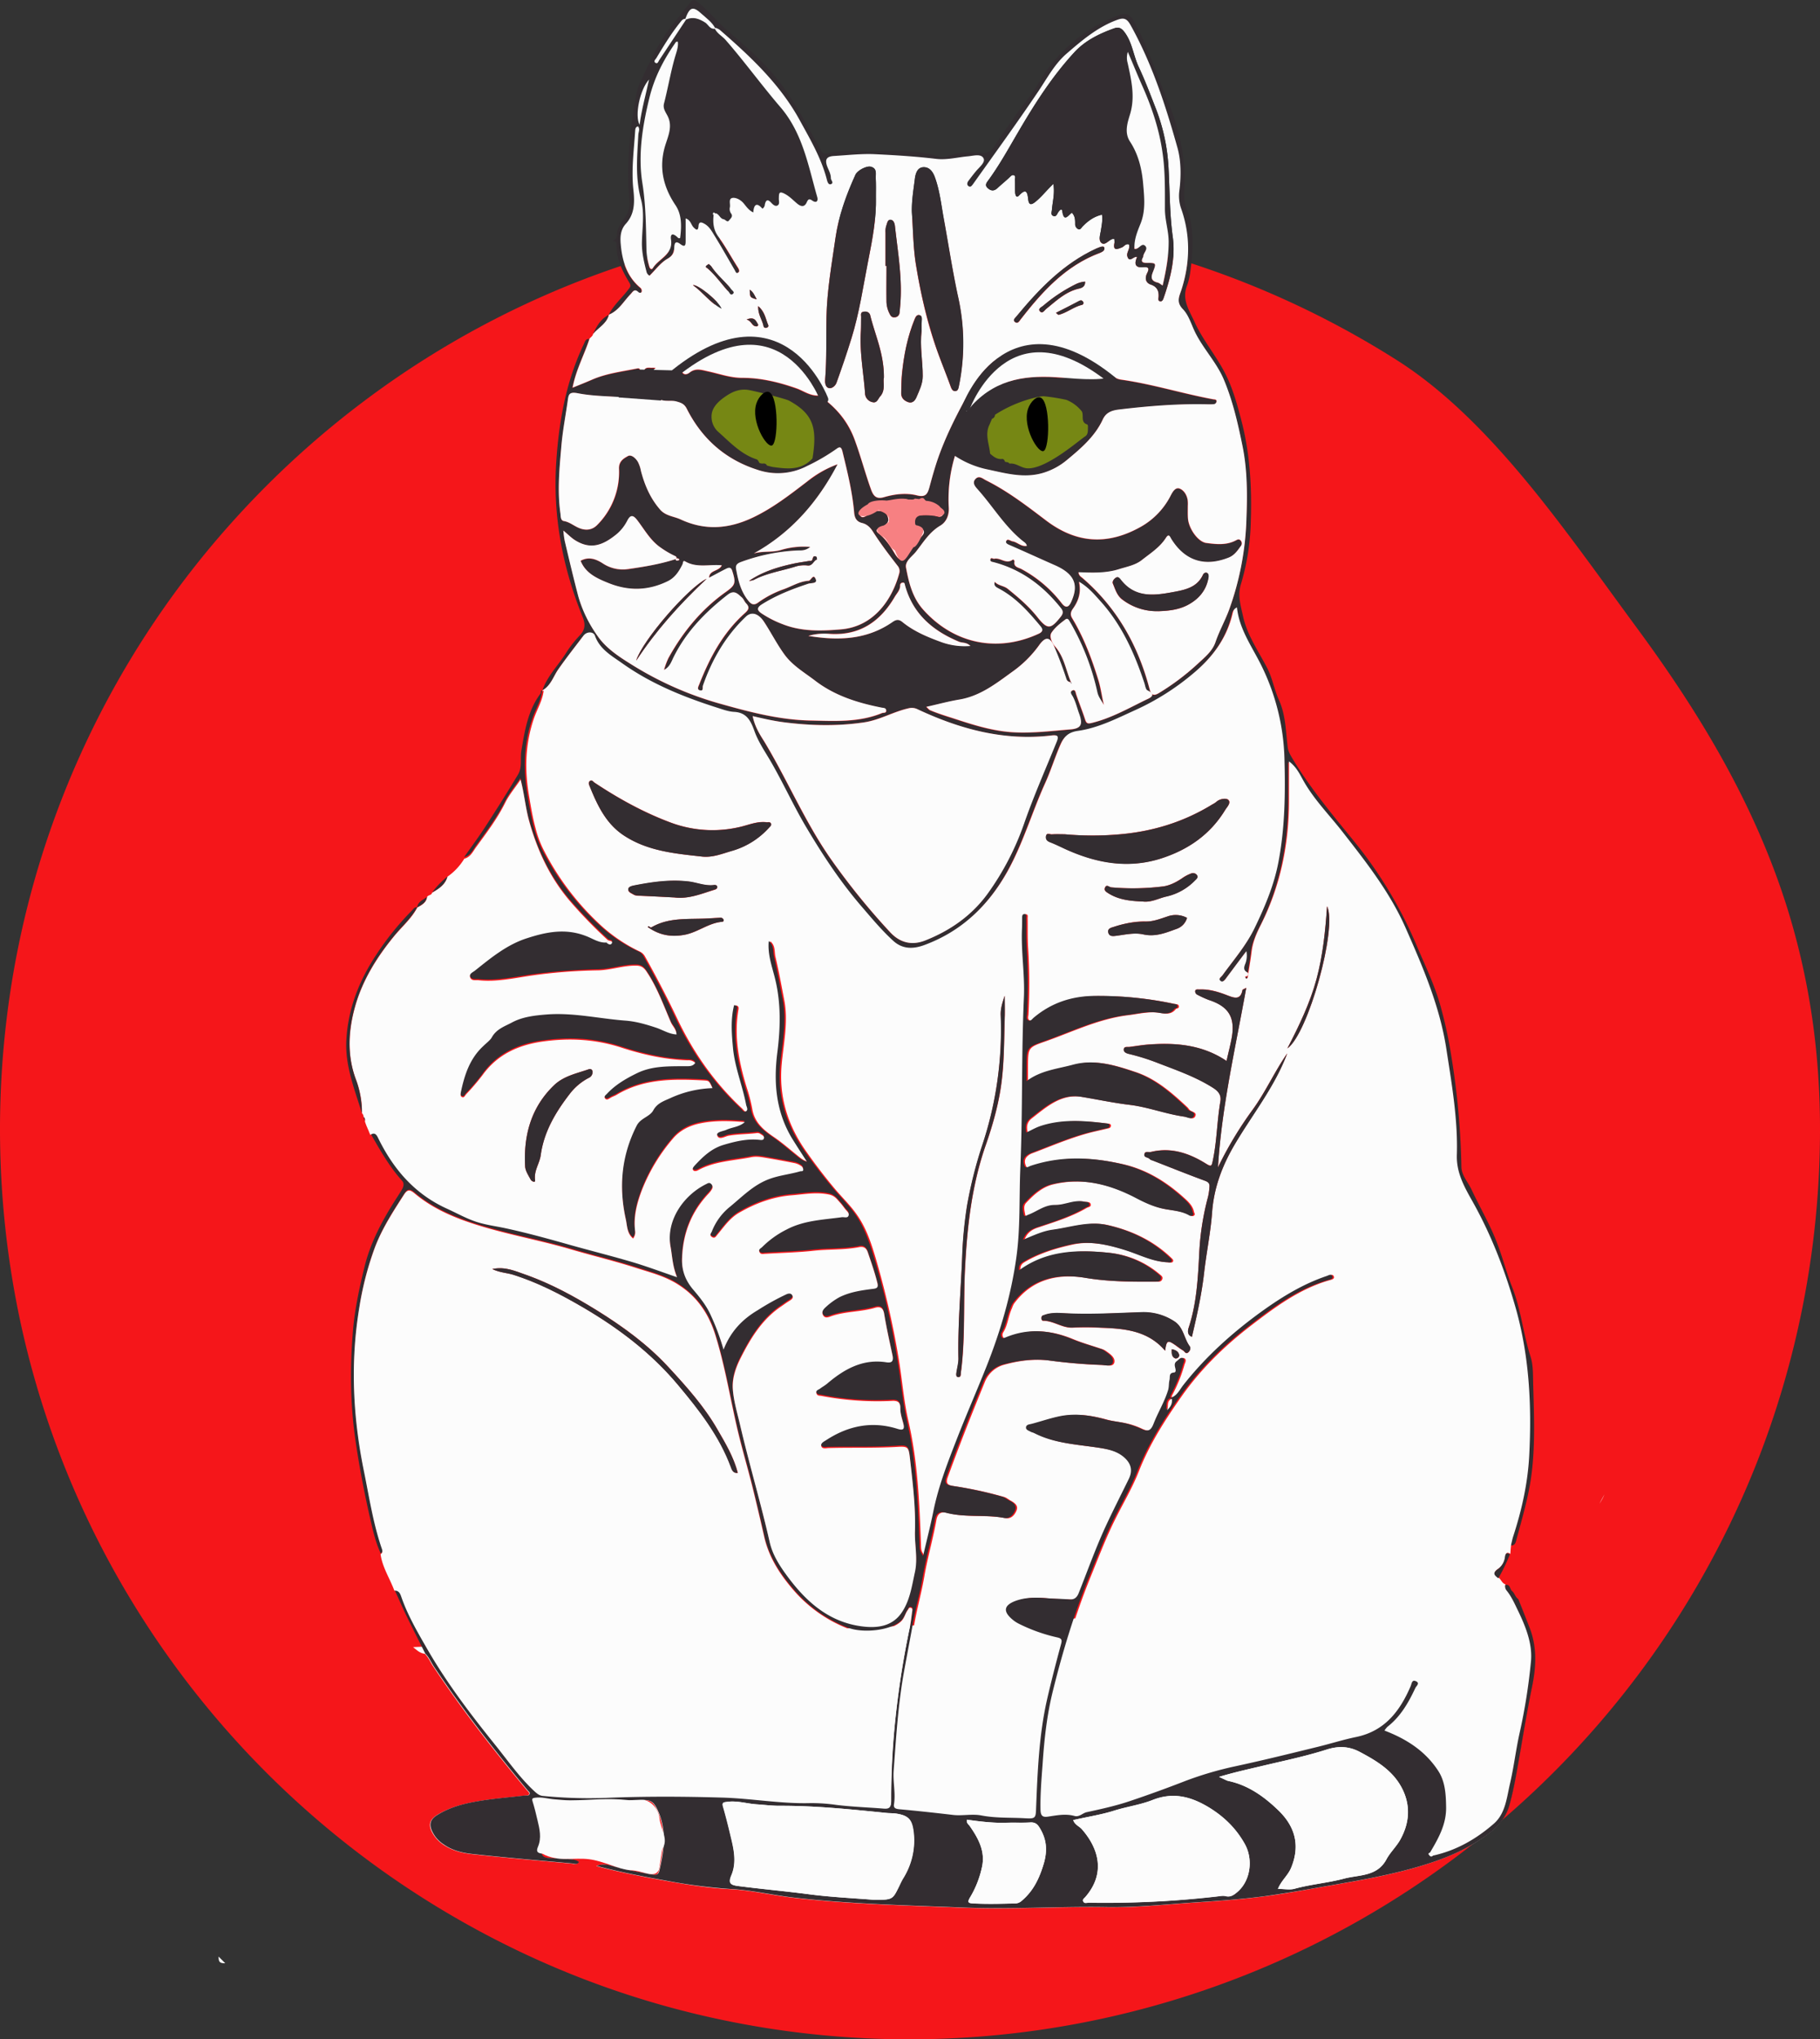 <svg id="Layer_1" data-name="Layer 1" xmlns="http://www.w3.org/2000/svg" viewBox="0 0 1119.1 1253.59"><rect x="0" y="0" width="1119.1" height="1253.59" fill="#333333" stroke="none"/><defs><style>.cls-1{fill:#f5161a;}.cls-2{fill:#fcfcfc;}.cls-3{fill:#332d31;}.cls-4{fill:#f78082;}.cls-5{fill:#768714;}.cls-6{fill:none;stroke:#332d31;stroke-linecap:round;stroke-miterlimit:10;stroke-width:5px;}</style></defs><g id="circle"><path class="cls-1" d="M1244.5,786.05a558.66,558.66,0,0,1-28.5,176.7,547.71,547.71,0,0,1-22.7,57.4,560.37,560.37,0,0,1-659,305.1,552.85,552.85,0,0,1-115-46.5,561.65,561.65,0,0,1-211.4-199.9,556,556,0,0,1-70.4-176.2,565.56,565.56,0,0,1-3.2-216.3,557,557,0,0,1,133.5-272.9A564,564,0,0,1,352.9,336a558.73,558.73,0,0,1,631.5-22.4c37.5,23.8,70.3,61.3,99.8,99.9,16.6,21.7,32.2,43.6,47,63.7,40.5,54.8,72.7,109.4,92.3,170.4C1236.9,689.65,1244.5,735.15,1244.5,786.05Z" transform="translate(-125.4 -92.16)"/></g><g id="cat"><path class="cls-2" d="M379.4,1104.65c2.1,1.7,4.2,3.8,7.2,4.1,2.3,2.2,3.4,5.2,5.2,7.8,17.7,26.6,37.3,51.7,57.7,76.2.6.8,1.7,1.3,1.2,2.4s-1.7.6-2.7.8c-9.3,1.1-18.6,1.8-27.7,3.3s-18.2,3.7-26.3,8.7c-3.5,2.2-5.4,5-3.4,9.5a20.57,20.57,0,0,0,7.2,8.5c5.2,3.6,11.2,5.2,17.2,5.9,20.7,2.3,41.4,4,62.1,5.9,1.2.1,2.9.9,4-.9-2.2-1.8-4.7-1.6-7.2-1.8-3.8-.3-7.6-.5-11.4-.7-3.6-.2-4.9-1.9-4.1-5.5,1.8-8.6,0-16.9-2.7-24.9-1.9-5.6-2.2-5.6,3.7-5.3,20.6,1.1,41.3.6,61.9.1,4.1-.1,5.9,1.6,7.5,4.8,6.6,12.5,4.9,25.4,1.8,38.4-.6,2.3-1.6,3.1-4.2,2.6a259.7,259.7,0,0,1-26.2-5.6,12.26,12.26,0,0,0-8.2.3c14.5,3.8,28.4,6.5,42.4,9,13.3,2.4,26.5,4.5,40,5.2,13.1.7,26,3.8,39,5.3,34.6,4,69.4,4.7,104.2,6.1,29.3,1.2,58.6-.8,87.9-.3,17.5.3,34.9-1.5,52.3-2.7,15.1-1,30.1-2,45.1-4,10-1.3,20-3,30-4.8,21.5-3.8,43-7.1,63.9-13.2,12.2-3.6,24.4-8,35.5-14.9,9.3-5.8,17.9-11.9,21-23.2,2-7.2,3.4-14.5,4.7-21.8,3-16.7,5.6-33.4,9-50,2.5-12.5,3.3-24.7-1.2-36.7-2.3-6-4.7-12-7.1-18" transform="translate(-125.4 -92.16)"/><path class="cls-2" d="M263.9,1299c-3.4,0-4.1-.7-4.1-4.1" transform="translate(-125.4 -92.16)"/><path class="cls-2" d="M1108.9,1016.45a30.18,30.18,0,0,0,3-5.6" transform="translate(-125.4 -92.16)"/><path class="cls-3" d="M458.9,516.55c3-8.8,9.7-15.3,14.5-22.9a69.32,69.32,0,0,1,8.5-10.9c3.4-3.5,3.5-7,1.8-11.2-12.3-30.4-18.4-61.9-16.3-94.8,1.6-25.3,6-50,17-73.1.7-1.5,1.1-3.3,3.3-3.1-3.2,9.8-8.3,19-10.4,30.1,4.6-1.9,8.3-3.3,11.9-4.9,8.9-3.9,18.5-4.9,27.8-6.9.6-.1,1.6-.2,1.6.6.6,6.1,6.5,8.4,9.2,13,11.8-2.56,6.65,7,5.25,5.91-3.3-2.5-21.65-5.41-21.25-4.51.8,1.9.3,2.9-1.9,2.7-9.8-.8-19.7-.7-29.3-2.6-5.3-1-5.5,1-6,4.5-1.3,9.2-3.1,18.4-3.9,27.7-1.3,13.9-2.7,27.9-.6,41.8.3,1.8,0,4.3,2.1,4.6,3.6.6,6.2,3.1,9.4,4.3,4.1,1.7,8,1.2,11.1-1.9a45.19,45.19,0,0,0,13.4-34.5c-.1-4.7,2.9-6.3,5.4-7.8,2.1-1.2,4.8,1,6.2,3.5a23.15,23.15,0,0,1,1.9,5.6c2.3,8.9,5.9,17.1,12,24,3.3,3.7,8.2,3.9,12.4,5.8,15,6.9,29.6,5.8,44.5-1.2,12.2-5.8,22.7-14,33.3-22.1,5.7-4.3,11.7-8.2,18.7-10.6-12.1,22.9-28.3,41.9-51.5,54.8,5.4-1.6,10.9-.5,16.3-2a48.92,48.92,0,0,1,18.4-2c-3.1,2.6-5.7,2.1-8.1,2.2a116.64,116.64,0,0,0-33.5,6.7c-2.2.8-4.6,1.5-4,4.7,1.3,7.1,3,14,7.8,19.8,1.8,2.1,3.3,2.6,5.9.7a62,62,0,0,1,15.3-8c5.2-1.9,9.8-5,15.6-5.3,1.4-.1,2.8-4.8,4.4-.9,1.1,2.7-2.9,2.1-4.5,2.7-10.1,3.3-19.8,7-28.8,12.8-3.4,2.2-2.5,3.8,0,5.5a63,63,0,0,0,13.2,6.7c11.5,4.5,23.4,4.1,35.4,3.1,20.9-1.7,31.9-19.3,36-34.4a4.73,4.73,0,0,0-.9-4.6c-5.2-6.7-10.4-13.5-15-20.7-1.8-2.9-3.7-4.9-6.9-5.7-3.4-.8-4.7-3.2-4.9-6.4-1.1-12.8-4.2-25.2-7.2-37.6-.8-3.1-1.9-2.9-3.9-1.4a122.73,122.73,0,0,1-17.9,10.4,38.82,38.82,0,0,1-30.4,2.3c-19.8-6.4-34.2-19.1-43.5-37.5-1.5-3-3.5-3.7-6.3-4.5-3.9-1.1-8.2.7-11.6-2.2,3.1-.9,4.3-2,1.4-4.8a123.86,123.86,0,0,1-8.3-9.4c-.8-.9-2.5-1.9-1.3-3.3s3.1-.7,4.7-.9c1.4-.1,12.6,2.8,13.5,1,1-2.1,3.6-1.8,4.3.5,1.1,3.5,3.7,2.5,5,1.5,3.8-3,7.6-1.6,11.4-.8,7,1.5,13.7,4,21,4,11.6-.1,22.6,2.6,33.5,6.5,4.3,1.5,8.1,4.5,13.3,4.4-.7-3.1-4.5-4.4-4.3-7.6l-.1.1c4.2,2,4.8,7,8.1,9.6a55.58,55.58,0,0,1,18.8,25.1c3.7,10,6.4,20.3,10,30.4,1.6,4.5,3.6,6,8.2,4.7,6.6-1.9,13.6-2.7,20.2-1,5.3,1.3,6.4-1.1,7.5-5,1.5-5.3,2.9-10.6,4.6-15.8,5-14.9,12.1-28.8,19.7-42.5,5.5-9.9,12.4-18.8,22.8-24s21.3-7.3,33.2-4.7c10.7,2.3,20.5,5.7,28.1,14.1,2.5,2.8,5.1,6.1,9.4,6.7,19.2,2.7,37.7,8.6,56.8,12.1.8.2,2.2,0,1.9,1.5a1.73,1.73,0,0,1-1.7,1.5,15.06,15.06,0,0,1-3,.1c-18.5-.5-36.9,1-55.3,3.2-4.2.5-7.8,1.7-9.9,6.1-4.9,10.6-13.7,18-22.4,25.2a40.56,40.56,0,0,1-14.2,7.6c-11.5,3.5-22.7.4-33.9-2a55.88,55.88,0,0,1-20.4-8.4,91.59,91.59,0,0,0-3.8,31.7c.2,5.1-1.8,9.1-5.3,11.2-6.7,4-10.4,10.3-14.9,16-2.3,2.9-6.8,5.8-6.1,9.7,1.8,9.2,4,18.4,10.5,25.8,18.8,21.1,45.7,26.7,71.1,14.9,2.8-1.3,2.6-2.8,1.2-4.5-7.4-9-15.2-17.8-25.8-23.3-1.7-.9-3.2-1.7-2.4-4.1,2.2,2.4,5.6,2.3,8.1,4.4,6.5,5.3,12.9,10.6,18.1,17.3,6.2,7.8,8.2,7.6,14.4-.3,1.5-1.9,1.5-3.3.1-5.2-10.9-13.8-24.3-23.9-41.5-28.3-1-.3-2.2-.4-1.9-1.7.4-1.5,1.6-.2,2.4-.4,3.8-.8,7.3,3.6,11.3.6.4-.3,1.3.4,1.1,1.2-.6,3.3,2.5,3.6,4.2,4.5a78.5,78.5,0,0,1,24.8,21c2.3,2.9,4.2,2.9,5.8-.6,4.3-9.4,3.5-16.8-9.7-22.6-9.2-4.1-18.3-8.2-27.4-12.2-1.4-.6-3.4-1.2-2.8-2.7.8-1.9,2.6-.1,3.9.1,3,.5,5.3,3.4,8.8,2.8-.3-1.6-1.5-2.2-2.5-3-11.1-8.9-18.3-21.1-27.6-31.6-1.4-1.6-3.7-4.1-1.5-6.5s4.6-.2,6.7.9c13.2,6.6,24.9,15.6,36.5,24.4,19,14.5,38.2,15.5,58.6,4a45.34,45.34,0,0,0,18.4-19.4c1.1-2.1,2.8-5,5.4-4s4.4,3.9,4.9,7a20.18,20.18,0,0,1,.1,3.5c0,2.7-.1,5.3.1,8,.6,6.4,6.2,14.2,11.2,14.9,6.1.8,12.3,1.5,18.1-1.5,1.2-.6,2-1.1,3-.1a2.63,2.63,0,0,1,.1,3.6c-2,2.8-3.9,5.6-7.4,7-14.6,5.8-26.7,2.1-35.1-11.2-1-1.6-1.6-4-3.5-.9-3.7,5.9-9.6,9.5-14.9,13.7-4,3.1-9.1,4-13.9,5.5-8.2,2.6-16.5,2.3-24.9,1.9.1,2.1,1.6,2.9,2.6,3.7,21.2,18.2,34.1,41.4,41.1,68.2.9,3.6,2.5,4.5,6,2.2a152.53,152.53,0,0,0,23.3-17.5c4.3-4,9.3-8,11.2-13.6,2.2-6.7,5.7-12.8,8.2-19.4a179.25,179.25,0,0,0,10.8-55.5c.6-15.4.6-30.9-2.5-46.2-2.8-13.7-5.9-27.2-11.3-40.1-4.3-10.3-12.1-18.4-17.2-28.2-2.6-5.1-4.2-11.2-8-15.2-4.4-4.5-2.2-8-.9-12.1,5.3-16.6,5.7-33.2-.2-49.7a23.65,23.65,0,0,1-1.1-11.2c1.1-8.8,1.1-18.1-1.2-26.3-7.3-26-15.6-51.7-28.9-75.5-2.2-3.9-4.1-4.5-7.8-3.2-12.3,4.4-22.1,12.8-31.7,21.1-7.2,6.3-11.7,14.9-17.1,22.9-13,19.3-26.7,38.1-40.2,57.1-.6.9-1.4,2.2-2.8,1.2-1.1-.8-.8-2.2-.1-3.1,1.4-2,3-4,4.6-5.9,2-2.5,6-5.5,4.8-8-1.5-3.1-6.2-1.6-9.6-1.3-6.5.6-13,2.3-19.3,1.6-12.6-1.5-25.2-2.3-37.8-2.9-8.5-.4-17,.6-25.4,1.1-4.3.3-5.6,2.1-4.1,6.3.9,2.4,2.3,4.6,2.3,7.4,0,1.2,2.1,2.8.1,3.6-1.6.6-2.2-1.3-2.6-2.9-3.4-13-10.2-24.5-16.6-36.3-12.1-22.3-30.4-39.3-49.3-55.7a12.27,12.27,0,0,0-2.6-1.2c-1.9-3.7-5.3-6.1-8.3-8.8-5.4-5-7.4-4.4-10.1,3-1.3,0-2,.7-2.8,1.7a178.5,178.5,0,0,0-15,22.4c-.5.8-2.1,1.9-.6,2.9s1.8-.8,2.4-1.7l16.5-24.9c4.3-1.9,7.8-.4,11.6,1.8,2,1.2,2.9,4.2,5.9,3.9,1.4,3.1,4.6,4.6,6.7,7.1,11.7,13.4,22.1,27.8,33.7,41.3,13.7,16,17.1,36,22.6,55.2.7,2.4-.3,4-3.2,2.1-1.5-1-2.4-1-3.2,1.1-1.3,3.2-3.6,2.7-6,.8s-4.4-4.2-7.3-5.8c-4.1-2.2-3.9-.3-3.9,2.6,0,1.6.9,3.7-1,4.5-1.4.6-2.8-.8-3.8-1.9-2.2-2.3-3.2-1.4-3.8,1.2-.2.9-.3,2-1.5,2.6-3.4-4.1-5.2-2.6-5.6,2.3-3.2-1.5-4.5-4.1-6.4-6.1s-4.4-3.2-6.5-2.8c-2.5.5-1.2,3.7-1.5,5.7a4.73,4.73,0,0,0,.7,3.8c1.5,1.9-.4,3.2-1.2,4.3-1.1,1.5-2.2-.5-3.3-.7-2.4-.3-2.8-3.4-5.1-3.7-.3-.2-.8-.7-1-.7a1,1,0,0,0-.2,1.6c-.5,4.9-.2,9.3,3,13.6,4.4,5.9,7.9,12.5,11.9,18.8.7,1.1,1.3,2.4.3,3.1-1.4,1-1.8-.6-2.3-1.6-4.2-7.2-8.3-14.5-12.7-21.6-1.5-2.5-3.1-5.2-5.8-6.7-1.7-.9-3.5-1.8-3.7,1.5-.2,3.1-1.4,2.3-3,.7s-1.9-4.6-4.9-5.5v13.7c0,2.3-.1,4.4-3.2,2.1-2.7-2-3.7-1-3.8,2s-.8,5.1-4.2,7c-4.2,2.4-7.4,6.8-11,10.4a3.77,3.77,0,0,1-1.8-2.2c-1.5-5.8-3-11.5-2.9-17.6.1-9.1,1.7-18.6-.6-27.3-3.6-13.3-2.3-26.4-1.6-39.6.1-1.7,1.2-3.5-.2-5.1-1.4.3-1.6,1.3-1.7,2.3-.8,12.3-2.5,24.7-1.1,37,.9,7.6.8,14.6-4.6,20.5-3.5,3.8-3.5,8.5-3.2,12.8.9,10.2,3.8,19.7,12.2,26.7a2.8,2.8,0,0,1,.7,2.2c-.3,1.2-1.5.8-2,.4-2.5-2.4-3.4-.3-4.9,1.3-4.2,4.4-7.2,10.1-13.2,12.5,3-6,8.1-10.3,12.1-15.6,1.1-1.4,1.8-2.2.6-4.1-4.2-7-7.9-14.2-7.8-22.7,0-1.5-.2-3.5-2.8-2.7,1.3-1,3-1.6,3-3.8-.1-4.2,2.3-7.5,4.6-10.7a14.15,14.15,0,0,0,3-10.3c-2-22.6.2-44.9,4.6-67,.7-3.6,2.5-7,4.1-10.4,4.8-10.2,9.6-20.4,16.6-29.4,4.1-5.2,8.2-10.3,12.3-15.5,2-2.5,3.5-.8,4.9.4,6.2,4.9,11,11.2,17,16.4,11.2,9.7,22.6,19.3,31.8,31,7.8,9.9,14.1,20.9,20.2,32,2.1,3.9,4.5,7.6,6.4,11.5,1.1,2.3,3,2.1,4.6,1.6,8.7-2.5,17.7-1,26.4-1.2,14.1-.3,28.6-1,42.5,3.6a5.66,5.66,0,0,0,3.4-.2c6.9-3.1,14.3-2.8,21.6-2.4,3.4.2,5.5-.4,7.7-3.7,7.1-10.7,14.5-21.2,22.4-31.5,4.5-5.9,7.7-12.8,12.3-18.5,11.4-14.2,25.4-24.9,42.6-31.1,4.3-1.6,6.6-.1,8.9,4,8.5,15.3,13.6,31.9,20.3,47.8,7.4,17.6,11.6,35.6,10.6,54.6-.3,5.1-.2,9.9,2.3,14.5,4.1,12.2,3,24.6,1.4,37a42.66,42.66,0,0,1-1.9,8.2c-3.6,8.8,1.3,15.5,4.6,22.8,5,10.9,12.8,20.1,18.3,30.6,4.8,9.1,7.6,19,10.2,29,5.5,20.6,6.7,41.6,6,62.8a144.76,144.76,0,0,1-6.1,38.7c-2.1,6.9-.1,13.1,1.3,19.5,2.5,11.7,9.4,21.4,14.8,31.8,3.3,6.3,4.4,13.4,7.3,19.8,4.2,9.3,4.2,19.3,5.4,29.1.4,2.9,1.9,5.2,3.4,7.7,11,18.2,24.7,34.4,38,50.8a262.8,262.8,0,0,1,38,63.6c4.9,11.6,10.4,22.9,14,35a260.41,260.41,0,0,1,7,31.5,475,475,0,0,1,6.4,69.4c.1,5.1,4.1,9.3,6.2,13.8,5.2,11.1,11.5,21.7,15.8,33.1,3.4,8.8,5.8,18.2,9.2,26.9,5.5,13.9,6.8,28.7,11.3,42.7,1.6,4.9,1.5,10.5,1.6,15.8.5,18.6,1.4,37.3-.9,55.9-1.7,13.7-5.6,26.9-9.2,40.2-.5,1.7-.7,4.6-3.9,4.2.4-1.6.7-3.3,1.2-4.8,5.3-16.2,9-32.8,9.9-49.7,1.7-30.8.2-61.4-8.5-91.5-6.5-22.7-14.9-44.5-26.5-65.1-4.9-8.7-9.9-17.4-9.5-28.2.7-21.9-3.1-43.4-6.4-65-4-26.4-14.4-50.6-25.1-74.7-9.8-22-24.4-40.5-39-59.3-8.3-10.6-17.9-20.3-24.4-32.2-2-3.7-3.8-7.5-8.3-10.9v24c-.1,26.5-5.2,52-17,75.9-2.8,5.5-5.3,11-6,17.2-.5,4.8-1.4,9.5-2.2,14.3-.1.8.1,1.9-1,2.2a1.44,1.44,0,0,1-.6-.7c-.5-1.3,1.1-.3,1.3-1.1s.7-1.7-.2-2.1c-3.1-1.6-1.5-4.2-.9-6a14.36,14.36,0,0,0,.4-7c-4.4,6-8.3,11.2-12.3,16.4-.9,1.1-2.2,2.8-3.4,2-2-1.4.3-2.6,1-3.6,6.8-9.4,14.4-18.1,19.6-28.7,6.4-13.2,12.1-26.6,14.8-40.9,4-21,4.3-42.3,3.7-63.6a137.09,137.09,0,0,0-14.3-57.4c-5.7-11.5-13.4-22.1-14.9-35.5-2.2.9-2.5,2.7-2.8,4.2-3.7,15.3-12.7,27-24.6,36.8a154.48,154.48,0,0,1-34.9,22c-11.6,5.2-22.9,11.1-35.6,12.9-5.5.8-8.4,3.4-10.5,8.2-3.4,7.9-5.9,16.1-9.5,23.9-8.1,17.9-13.5,36.8-23.1,54.1-11.8,21.3-28.4,37.1-51.4,45.5-6.1,2.2-12.9,2.9-19-2.7-7-6.4-13-13.6-19.1-20.7-13-15-23.9-31.5-34-48.5-8.2-13.7-14.7-28.4-22.8-42.1-3.4-5.7-7.2-11.4-9.4-17.6-2.3-6.4-4.8-11.4-12.5-11.8-3.6-.2-7-1.5-10.5-2.6-20.7-6.6-40.7-14.7-58.5-27.4-6.5-4.6-13.7-8.6-16.6-16.9-.9-2.6-5-2.6-6.9-.1-5.3,6.9-10.7,13.8-15.7,21C465.6,508.15,464,513.65,458.9,516.55ZM720.9,341a4,4,0,0,0,2.6-1.4c14.4-13.6,31.9-16.8,50.8-15.4,10.2.7,20.3-1.3,31.8-.1-12-15.3-27.5-19.1-43.9-17.6-20.9,1.9-33.9,15.2-42,33.9-.4.4-1.1.9-.4,1.4C720.7,342.35,720.7,341.35,720.9,341Zm63,170.6c-1.3-.4-2.4-.5-3.1-2.4-2.1-6.4-4.5-12.7-7.1-18.9-2.7-6.6-5.5-7.1-9.6-1.3A69.83,69.83,0,0,1,748,505c-10.1,7.3-19.9,15.2-32.8,17.3-6.6,1.1-13.1,2.9-20.4,4.5,1.2,1.1,1.7,1.8,2.4,2.1a145.32,145.32,0,0,0,14,4.9c12.5,4.1,24.8,8.1,38.2,8.7,11.4.5,22.5-.8,33.7-1.8,6.9-.6,8.1-3,5.7-9.6-1.3-3.5-2.1-7.2-3.9-10.6-.5-.9-2.3-2.9-.2-3.8,1.8-.8,1.9,1.4,2.3,2.6,1.8,5.1,3.8,10.2,5.5,15.4.7,2.3,1.6,2.5,4,2,12-2.9,22.6-9,33.5-14.3,1.7-.8,7-2.7.8-5.7-1.1-.5-1.4-2.9-1.9-4.4-6.1-18.4-13.9-35.9-27.1-50.5-3.7-4.1-7.4-8.5-13.1-11.9,1.5,6.9-.5,11.9-3.7,16.5-1.5,2.1-1.7,3.8-.5,5.9,7.3,12.1,12.2,25.3,16.3,38.7,1.4,4.8,2,9.8,3.2,14.7-1.4-2.6-3.3-4.8-4-7.8a147.85,147.85,0,0,0-16.5-42.7c-.7-1.2-1.5-3.4-3.2-2.1-3.1,2.4-6.4,4.9-8.5,8.1-1.8,2.7.9,7.1,2,8.3,6,6.4,7,14.8,10.1,22.1Zm-243-75.7c.2,1.2,1.1.8,1.8.7.4-.1.8-.5.1-.9s-1.4-.8-1.9.3c1.1-1.1.4-1.6-.6-2.1a55.71,55.71,0,0,1-8.5-5c-6.4-4.5-10.1-11.3-14.7-17.2-2.6-3.3-4.2-2.6-5.8.4s-3.6,6.1-6.3,8.2c-9,7.3-16.5,10-26.1,3.9-2.3-1.5-4.2-3.5-7-5.8.3,2.6.4,4.4.8,6.2,2.8,11.4,5.4,22.9,8.4,34.3,2.4,8.8,6.8,17,11.9,24.4,4.9,7.1,12.4,12.2,19.8,16.8a208.9,208.9,0,0,0,54.5,24.5c18.5,5.2,37,10.2,56.4,10.6,14.9.3,29.9,1.3,44.2-4.6.9-.4,2.7.1,2.5-1.6-.1-1.5-1.5-1.4-2.7-1.7-14.7-2.9-28.8-7.3-41-16.6-6.4-4.9-13.5-9-18.5-15.6-4.9-6.4-8.5-13.6-12.8-20.4-3.5-5.3-7.8-6.7-11.3-3.3-12.4,11.9-20.8,26.3-26.4,42.4-.4,1.1.4,3.2-1.6,2.9-2.2-.4-1.3-2.2-.7-3.6,6.5-16.5,14.7-32,28.2-44,2.5-2.2,2.9-3.6.6-6-1-1.1-1.5-2.7-2.6-3.6-2.5-2.2-4.6-4.8-8.7-1.6-13.5,10.5-25.2,22.4-33,37.9-1.5,2.9-2.4,6.4-6.1,8.3a48.11,48.11,0,0,1,2.7-7.3c8.9-16.1,20.3-30,35.4-40.7,5.9-4.2,6.1-5.6,3.9-12.7-.8-2.4-1.9-2.4-3.6-1.6-3.7,1.8-7.3,3.8-10.7,5.6.1-4.8,6.1-3.8,7.8-7.6-7.6-.8-15.3,1.7-22.3-2.3-1.8-1-1.4.9-1.9,1.8-2.1,4.1-4.4,8-8.9,10.2-12,5.9-24.1,6.2-36.3,1.3-7.2-2.9-14.3-6-17.4-13.8,4.9-2.7,9.4-1.1,13.6,1.6a22.3,22.3,0,0,0,15.7,3.5C521.6,440.55,531.4,438.85,540.9,435.85Zm47.3,96.5c1.3,6.2,4,10.7,6.7,15.1,14.6,24.1,25.4,50.4,41.8,73.5a427,427,0,0,0,36,44.3c6.3,6.7,13.6,8,21.5,4.9,15.4-6.1,28.8-15.4,38.5-29a163.67,163.67,0,0,0,22.1-42.5c5.9-17,13.2-33.6,20-50.2,1.4-3.4,1.4-4.8-2.9-4.3-29.3,3.6-56.5-3.8-82.7-16.2a7.78,7.78,0,0,0-5.2-.5c-9.5,2.1-17.9,7.3-27.7,8.7-16.4,2.4-32.7,2-49.1-.1A147.31,147.31,0,0,1,588.2,532.35Zm-46-414.5c-1.4-.3-1.5.8-2,1.4-7,10.1-12.5,20.8-15.5,32.9-4.3,17.4-7.2,35.2-4.4,52.8,2.2,13.8,2.2,27.4,2.5,41.2a52.85,52.85,0,0,0,1.7,9.8c.3,1.4,1.4,2.5,2.3,1.1,3.7-5.8,12.5-8.2,11.1-17.4-.6-3.9,1.4-3.9,3.9-1.5.5.5,1,.9,1.7.5,1.3-9.5.3-15.4-2.8-20.1-7.5-11.1-10.4-23-6.5-36.3,1.8-6,4.9-12.2,1.6-18.6-1.3-2.5-3-4.7-2.2-7.7,2.4-9.3,4-18.7,6.6-28C541.2,124.65,542.6,121.35,542.2,117.85Zm139.2,281c-5.7.7-11,1.5-16.4,1.9a10.36,10.36,0,0,0-6.3,2.3c-2.1,1.7-6,3.6-4.6,5.9,1.7,2.9,4.5-.3,6.7-1.5,4-2.1,8.7-1.3,10.1,1.7,2.1,4.6-1.3,6.1-4.6,7.5-2.6,1.1-2.4,2.1-.4,3.7,4.1,3.2,6.8,7.6,9.5,12,3.1,5.2,5.6,5.5,8.7.1a44.9,44.9,0,0,1,7-9.5c2.9-2.9,3.7-4.7-.8-6.5a3.91,3.91,0,0,1-2.7-4.7c.5-2.6,2.7-2.8,4.6-2.9,3-.1,6-.5,8.9.6,1.5.5,3,.8,4-.9,1.1-1.9-.8-2.3-1.7-3.4C697.3,398.45,688.6,400.85,681.4,398.85Zm-58.9,84.2c18.1,3,35.8,2.6,51.6-8.7,2.4-1.7,4-1.7,6.1,0,7.1,5.9,15.6,9.3,24.1,12.4a42.32,42.32,0,0,0,17.7,2.3c-2.4-2.3-5-1.7-7-2.6-16.1-6.7-28.4-17.1-33.2-34.7-.2-.8-.2-1.7-1.4-1.6a1.64,1.64,0,0,0-1.6,1.6c.1,2.9-2,4.9-3.3,7.1-8.8,15.2-21.5,23.9-39.8,22.8C631.4,481.55,626.9,481.55,622.5,483.05Zm-98-342c-5.5,6.1-8.9,22.3-5.8,27.8C519.9,159.45,522.4,150.25,524.5,141.05Z" transform="translate(-125.4 -92.16)"/><path class="cls-2" d="M458.9,516.55c5.1-2.8,6.7-8.4,9.7-12.8,5-7.2,10.4-14,15.7-21,1.9-2.4,5.9-2.5,6.9.1,2.9,8.3,10.1,12.3,16.6,16.9,17.8,12.7,37.8,20.8,58.5,27.4,3.5,1.1,6.9,2.4,10.5,2.6,7.7.4,10.2,5.4,12.5,11.8,2.2,6.2,6,11.9,9.4,17.6,8.1,13.8,14.6,28.4,22.8,42.1,10.1,17,21,33.5,34,48.5,6.1,7.1,12.1,14.3,19.1,20.7,6.1,5.6,12.9,4.9,19,2.7,22.9-8.4,39.5-24.2,51.4-45.5,9.6-17.3,15-36.2,23.1-54.1,3.5-7.7,6-16,9.5-23.9,2.1-4.8,4.9-7.4,10.5-8.2,12.7-1.8,24.1-7.7,35.6-12.9a153.2,153.2,0,0,0,34.9-22c11.9-9.8,20.9-21.5,24.6-36.8.4-1.5.6-3.3,2.8-4.2,1.4,13.4,9.2,24,14.9,35.5a137.47,137.47,0,0,1,14.3,57.4c.6,21.4.3,42.7-3.7,63.6-2.7,14.3-8.4,27.7-14.8,40.9-5.2,10.6-12.8,19.3-19.6,28.7-.7,1-3,2.2-1,3.6,1.2.9,2.6-.8,3.4-2,3.9-5.2,7.8-10.5,12.3-16.4a14.26,14.26,0,0,1-.4,7c-.6,1.8-2.2,4.4.9,6,.9.5.5,1.3.2,2.1s-1.8-.2-1.3,1.1c.1.3.5.8.6.7,1.1-.3.9-1.4,1-2.2.8-4.8,1.6-9.5,2.2-14.3.7-6.2,3.2-11.7,6-17.2,11.9-23.9,17-49.3,17-75.9v-24c4.4,3.4,6.3,7.3,8.3,10.9,6.5,12,16.1,21.6,24.4,32.2,14.6,18.7,29.3,37.3,39,59.3,10.7,24.2,21.1,48.4,25.1,74.7,3.3,21.5,7.1,43.1,6.4,65-.3,10.8,4.6,19.5,9.5,28.2,11.6,20.6,20,42.4,26.5,65.1,8.6,30,10.1,60.6,8.5,91.5-.9,16.9-4.6,33.5-9.9,49.7-.5,1.6-.8,3.2-1.2,4.8-.2,1.9-.4,3.9-.5,5.8-2.8-1.9-2.9.7-3.1,2.1a10.86,10.86,0,0,1-4.3,7c-3.7,2.5-1.9,3.9.3,5.6,1.5,1.2,2,3.4,4.1,4a3.91,3.91,0,0,0,.7,3.3c3.2,3.9,5.1,8.5,7.3,12.9,4.7,9.7,8.8,19.9,7.8,30.5a358.26,358.26,0,0,1-7.1,44.7c-2.2,10-3.4,20.2-5.7,30.2-2,8.9-2.7,18.7-9.9,25-10.8,9.6-23.3,16.7-37.7,19.8-.3-.5-.6-.9-.9-1.4,5.1-8.6,10-17.2,9.9-27.7-.1-7.9-.5-15.8-4.9-22.6-7.8-12.1-19.4-19.6-33-24.7a14.1,14.1,0,0,1,1.8-2.3c8.1-6.3,13-14.9,17.2-23.9.5-1.1,3-2.9.4-4.1s-2.6,1.3-3.3,3c-6.6,15.4-16,27.7-33.7,31.3-7.8,1.6-15.4,4-23,5.9-17,4.3-34.1,8.4-51.3,12.1a209.5,209.5,0,0,0-31.1,9.2c-10.9,4.2-21.8,8.1-32.8,11.9a262.47,262.47,0,0,1-27.4,7.1c-2.6.6-4.5,3.1-7.4,2.3-5.4-1.5-10.8-.4-16.2.4-3.2.5-4.6-.4-4.7-4.1-.2-9.5.6-18.9,1.3-28.4,1.1-14.9,2.6-29.7,6.2-44.3,6-23.9,13-47.5,22.3-70.4,4.9-12,9.4-24,15.2-35.6,4.9-9.9,10.6-19.4,14.6-29.6,6.5-16.6,16-31.4,26.1-45.8,11.7-16.7,26.2-30.9,42.4-43.4,15.1-11.6,30.3-23,49-28.3,1.2-.3,3.1-.8,2.3-2.4s-2.2-.4-3.5,0c-14.5,4.9-27.4,12.8-39.8,21.7-18,13-34.4,27.7-48.2,45.2-2.3,2.9-3.9,6.8-8,8l.1.1a2.41,2.41,0,0,1,.3-2.3,92.3,92.3,0,0,0,7.3-18.2c.3-1.1,1.6-3.1,0-4s-2.6,1-3.8,1.8c-1.5,1.1-1.4,2.4-1,4,.3,1.1.7,2.9-.7,3-3.5.3-2.3,2.9-2.8,4.7-.6,2.1-.3,4.2-.9,6.3-2.2,7.1-6.1,13.5-8.8,20.3-1.8,4.7-3.7,5.3-8.2,3.1a44.62,44.62,0,0,0-8.9-3.1c-4.1-1-8.4-1.3-12.4-2.4-9.1-2.5-18.1-3.9-27.4-2.2-6.2,1.1-12.2,3.3-18.3,4.9-1.3.3-3,.4-3.3,1.9-.3,1.8,1.6,2.2,2.8,2.9a21.85,21.85,0,0,0,2.3.9c12.9,6.6,27.2,6.9,41.1,9.2,5.5.9,10.7,2.3,14.8,6.3,3.9,3.8,4.5,8,2.1,12.8-4.7,9.6-9.6,19.2-14.1,28.9-6.2,13.5-11.3,27.5-16.7,41.3-1,2.6-2.7,3.9-5.6,3.7-4.8-.3-9.7-.3-14.5-.8-6.5-.6-13-.6-19.2,1.9-6.7,2.7-7.2,6.4-1.4,11.2a20.8,20.8,0,0,0,4.1,2.7,102.79,102.79,0,0,0,23.3,8.3c2.9.6,3.3,1.5,2.5,4.3-3.1,11.1-6,22.3-8.5,33.6-5,22-6,44.4-6.8,66.8-.2,6.3-.3,6.9-6.9,6.5-8.9-.5-17.9,0-26.7-1.7-5.7-1.1-11.6.3-17.2-.3-11-1.3-22-2.4-33-3.5-2-.2-3.9-.4-3.6-3,1-6.9-.8-13.7-.2-20.7,1.6-20.2,2.7-40.5,6.3-60.5,1.9-10.5,3.9-20.9,5.8-31.4,1.7-9.1,4.2-18.1,5.8-27.3,2-11.8,5.4-23.3,7.5-35.1.8-4.5,3.5-5.1,6.7-4.3,11.8,3.1,23.9.9,35.8,3.2,3.4.7,5.7-1.9,6.8-4.8s-1.1-4.5-3.4-5.8c-1.5-.8-2.8-2-4.3-2.4a238,238,0,0,0-31-6.7c-3.4-.5-5.1-1.4-3.6-5.5,7.1-19.6,14.8-39,22.7-58.3a17.83,17.83,0,0,1,11.7-10.7c9.3-2.6,18.9-3.9,28.7-2.6a307.59,307.59,0,0,0,31.8,2.7c2.6.1,6.8,1.4,7.5-1.6.7-3.2-3-5.5-5.7-7.4a9.82,9.82,0,0,0-1.8-.8c-5.9-2-12-3.7-17.8-6.1-13.5-5.6-26.9-6.7-40.6-1-.7.3-1.6.8-2.3.1a3,3,0,0,1-.1-3.3c2.9-4.6,3.1-10.1,5.4-14.9a13.07,13.07,0,0,1,1.2-2.7c11.3-15.3,27.4-18.7,44.6-15.8,14.5,2.4,28.8,2.4,43.3,2.3,1.3,0,2.7.1,3.3-1.6.5-1.5-.7-2.2-1.5-2.9a56.43,56.43,0,0,0-30.6-13.2c-19-2-38.1-1.5-55.1,10.8-.4-3.3,1.2-4.4,3.1-5.5,9-5.2,18.8-8.2,28.8-10.4,11.6-2.6,22.8.2,33.7,3.6,8.5,2.7,16.5,7,25.6,7.3.9,0,2.1.5,2.6-.6.4-.8-.4-1.5-1-2.1-11-10.6-24.4-16.9-39-20.2-11.2-2.5-22.1,1.4-33.1,2.9-6.1.8-11.8,3.5-18.3,6.2,1.9-5.2,5.8-6.8,9-7.8,10.1-3.4,20.2-6.5,29.4-11.9.9-.5,2.7-.6,2.4-2.1-.3-1.7-2-1.4-3.2-1.6-6.2-1.3-11.9,2.1-17.9,2-6.3-.1-10.9,4-16.4,6-1,.4-2.4,1.6-2.8-.1-.4-2.4-1.3-5.2.5-7.2,4.8-5.1,10-9.9,17-11.5,18.5-4.4,35.7.2,52.1,8.9,5.5,2.9,11.2,5.5,17.5,6.5,4.9.8,9.9,1.2,14.4,3.7.7.4,1.5.8,2.3.1,1-.8.1-1.5,0-2.2-.6-3.1-2.6-5.4-4.7-7.4-11.3-10.5-23.9-18.6-39.2-22-18.7-4.2-37.1-4.9-55.5,1.1-1.3.4-3,2-3.9.1s-1.1-4.3.8-6a8.8,8.8,0,0,1,2.9-1.8c13-4.9,25.7-10.5,39.3-13.6,2.6-.6,5.2-1.2,7.7-1.8a1.65,1.65,0,0,0,1.5-1.7c-.1-1.1-1-1.1-1.8-1.2-13.4-1.6-26.9-2.7-40.1,1.4-3.2,1-6.1,2.8-9.2,4.2-1-3.9-.4-6.7,2.7-9,9.1-7.1,18.1-15.1,30.8-13,9.8,1.6,19.5,3.7,29.4,4.9,11.6,1.4,22.5,5.7,34,7.3,1.9.3,4.8,2.1,6-.2,1.4-2.8-2.4-2.7-3.6-4.2l-.9-1.2c-9.5-8.9-19.3-17.6-31.8-21.8-12.2-4.1-24.7-8.1-38-4.5-9.6,2.6-19.8,3.5-28.5,10.1v-9.2c.1-11.2,0-11.6,10.4-15.2,16.8-5.9,32.9-13.9,51-16.2,6.8-.8,13.3-2.6,20.2-1.4,3.4.6,6.8.9,9.3-2.4.4-.6,2-.1,1.9-1.7-.2-1.4-1.3-1.2-2.3-1.4a220.26,220.26,0,0,0-48.6-4.9c-14,.2-26.7,4.3-37.5,13.4-.8.7-1.6,2.5-3.3,1.6-1.5-.8-.9-2.4-.8-3.6a348.92,348.92,0,0,0-.2-40.9c-.4-6.1-.2-12.3-.3-18.5,0-.9.4-2.2-1.1-2.3s-1.4,1.2-1.4,2.2c-.1,2.3,0,4.7-.1,7-.6,14,1.8,27.9,1.2,41.9-1.6,35-.7,70-2.2,104.9-.8,18.5.1,37-2.5,55.4-3.2,22.7-9.6,44.6-18,65.9-5.9,15.1-12.5,29.9-18.4,45-5.7,14.8-11.6,29.6-14.7,45.4-1.8,8.9-4,17.7-6.2,26.9-2.1-3.5-2.1-3.5-2.2-7.3-.9-25.4-2-50.8-7.7-75.7-2.7-11.6-3.7-23.6-5.5-35.3a521.16,521.16,0,0,0-14.1-63c-2.9-9.9-6-20-12.1-28.6-4-5.8-9.2-10.7-13.7-16.1q-9.3-11.1-17.7-23.1c-11.4-16.3-16.7-33.8-14.8-53.7,1.2-13,4.1-26,1.5-39.2-1.7-8.8-3.3-17.7-5.4-26.5-.7-3.1.1-6.9-3.2-9.5-.9,8.3,2.1,15.8,3.9,23.2,3.6,15.1,3.3,30.1,1.4,45.1-2.4,18.7-.9,36.4,8.9,52.8,3,5,6.2,9.7,9.3,14.6a14.7,14.7,0,0,1-5.4-2.9c-5.3-4.2-10.3-8.7-15.9-12.5-6.3-4.3-11.8-8.9-13.2-17a93.8,93.8,0,0,0-3.3-12.9c-4.9-15.8-8.1-31.9-5.2-48.5.2-1.4,0-2.2-1.8-2.5-2.2,8.7-1.5,17.5-.7,26.2,1.1,12.1,5.9,23.3,8.1,35.1.2,1.4,1.5,3.1-.2,4-1.3.7-2.3-1-3.2-1.9-17.1-15.9-30.2-34.8-40.1-55.7-6.2-13-12.8-25.6-19.8-38.1a7.1,7.1,0,0,0-3.3-2.8,98.49,98.49,0,0,1-22.1-14.6,164.11,164.11,0,0,1-36.7-47.7,64.18,64.18,0,0,1-5-13.4c-1.7-6.2-2.8-12.8-3.9-19.3-2.9-16.5-2.5-32.7,3.1-48.7,2-5.5,5.1-10.6,5.8-16.6C459,517.15,459.1,516.85,458.9,516.55Zm420.7,227.8c-15.2-10.2-31.7-11.4-48.7-10.1-3.6.3-7.3.9-10.9,1.4-1.4.2-3.5-.5-3.6,1.6-.1,1.6,1.5,2.3,3.1,2.7a131,131,0,0,1,18.4,5.8c11.4,4.3,22.9,8.4,33.3,15,3.2,2,5.3,4.4,4.6,8.4-2.1,12.1-2.1,24.5-4.7,36.6-.6,2.8-.6,3.8-3.8,1.9-10.5-6.6-21.7-10.5-34.3-7.4-1.3.3-3.4-.7-3.9,1.2-.6,2.3,2.2,1.9,3.2,3.1.4.5,1.2.6,1.8.9,10.5,4.1,20.9,8.3,31.5,12.2,2.1.8,3.8,1.4,3.5,3.9a43.45,43.45,0,0,1-.9,6.3,163.76,163.76,0,0,0-5.4,34.8c-.8,15.4-1.6,30.8-6.5,45.6-.6,1.8-1,4.5,2,5.6,3.1-13.2,6-26.1,7.5-39.4,1.4-12.4,4-24.7,4.9-37.1,1.1-15.1,6.2-28.5,13.7-41.4,10.9-18.7,24.7-35.7,32.5-56.3-7.7,11.1-13.2,23.5-21.1,34.4a234.88,234.88,0,0,0-21.5,35.7c2.3-37.1,10.7-73.2,17.4-110.4-1.5.8-2.2,1-2.3,1.3-1.2,6.3-5,5-9.1,3.4-5.6-2.2-11.3-4-17.4-3.7-1,0-2.3-.3-2.6.9a2.32,2.32,0,0,0,1.5,2.4,52.37,52.37,0,0,0,6.8,3.1c12,3.9,16.2,10.4,14.3,22.6C882.1,734.15,880.8,738.85,879.6,744.35Zm-323-125.7c6.9.9,13-1.7,19.2-3.6a48.69,48.69,0,0,0,22.6-14.3c.7-.7,1.6-1.4,1-2.5s-1.7-.6-2.7-.7c-5.7-.7-11,1.7-16.3,2.9a73.4,73.4,0,0,1-42.1-2.5c-16.7-6.2-32.4-14.8-47.3-24.7-.9-.6-1.7-2-2.9-1s-.6,2.2-.1,3.2c4.8,11.9,10.2,23.4,21.6,30.6C523.9,615.25,540.3,616.85,556.6,618.65ZM780.1,605c-2.4,0-5.2-.1-8,0-1.3,0-3.2-1.2-3.5,1.3-.2,1.9.8,2.9,2.7,3.6,3.4,1.3,6.6,2.9,9.8,4.4,18.7,8.4,37.9,11.9,58,5.6,16.7-5.3,30.4-14.7,39.7-29.9,1.1-1.8,3.9-4.5,1.8-6.3-1.2-1-5-.7-7.2,1.3a13.25,13.25,0,0,1-2.5,1.6c-17.9,11-37.4,16.9-58.4,18.5A184.63,184.63,0,0,1,780.1,605Zm61.7,317.5c1-6.5,1.6-6.8,6.6-3.2a45,45,0,0,0,4.5,3.1c1,.6,1.6,2.5,3.2,1.1,1.1-1,1.6-2.7.9-3.6-3.6-4.9-3.8-11.7-9.5-15.4a34.78,34.78,0,0,0-20.7-5.6c-15.7.5-31.5,1.5-47.3.6-3.9-.2-7.9-.3-11.7,1-1,.3-1.9.3-2,1.7,0,.9.1,1.9,1.1,1.9,6.5,0,11.8,4.7,18.5,4.2a160.83,160.83,0,0,1,17,.1C816.9,908.85,831.2,910.05,841.8,922.45Zm-98.6-218.2c-1.4,4-2.6,7.8-2.4,11.9a226.7,226.7,0,0,1-11,78.9,270.68,270.68,0,0,0-9.7,38.2,256,256,0,0,0-3,31.6c-.9,20.8-2.8,41.6-2.3,62.4.1,2.8-.8,5.6-1.2,8.4-.2,1.2-.4,2.8.9,3,1.9.2,1.6-1.6,1.8-2.9a7.72,7.72,0,0,1,.2-1.5c2.5-20.5,1.3-41.2,2.3-61.8,1.3-26,4.1-51.5,12.7-76.2,4.7-13.5,8.6-27.4,10.1-41.7,1.4-12.7,1.2-25.6,1.7-38.4C743.3,712.25,743.2,708.25,743.2,704.25Zm-202.8-60.4c8.6.9,16.3-2.3,24.2-4.7,1.1-.3,2-.8,1.8-1.9-.1-.9-1.1-1.2-2-1-5.4.7-10.4-1.6-15.7-2.2-11.4-1.3-22.5.3-33.6,2.5-1.2.2-3.3.7-3.4,2.3-.1,1.8,2,2.4,3.4,3.3a6.53,6.53,0,0,0,2.4.6C525.2,643.05,532.8,643.45,540.4,643.85Zm288,2.5c5.2.5,9.6-2.1,14.3-3.2a34.76,34.76,0,0,0,17.4-9.8c.9-.9,2.3-1.8,1.2-3.4a2.89,2.89,0,0,0-3.6-.9,23.21,23.21,0,0,0-5.6,3c-3.7,2.5-8,4.6-12.1,5a149.75,149.75,0,0,1-31.4.5c-1.3-.1-2.8-2.1-3.8.2-.7,1.7.6,2.5,2,3.4C813.5,645.45,821,646,828.4,646.35Zm26.9,10a14.75,14.75,0,0,0-12-.9c-4.3,1.4-8.7,3.2-13.5,3.1-6.7-.2-13.2,1.3-19.5,3.3-1.8.6-3.8,1-3.4,3.3.5,2.5,2.5,2.5,4.7,2.2,5.6-.7,11.3-2.1,16.8-.9,7.5,1.7,13.9-1,20.6-3.4A9.85,9.85,0,0,0,855.3,656.35ZM523.7,662c7.2,5.1,14.6,6.5,23.5,4.6,7.8-1.7,14.2-7.1,22.2-7.8.8-.1,1.2-.5.9-1.3a2,2,0,0,0-2-1.2c-3,.1-6,.3-8.9.5-11.4.5-23-.7-33.4,5.4C524.8,662.75,524.5,660.65,523.7,662Zm417.7-12.7c-1.1,15.1-2.5,30.1-6.5,44.7s-10.5,28.3-17.9,42.6C929.8,727.55,947.9,662.45,941.4,649.25Zm-95.5,272.3c0,2.3-.2,4.6,2.1,5.6a2.06,2.06,0,0,0,2.5-1.8C850.2,923.05,848.4,922,845.9,921.55Z" transform="translate(-125.4 -92.16)"/><path class="cls-3" d="M1006.4,1232.85c14.4-3.1,26.9-10.3,37.7-19.8,7.1-6.3,7.8-16.1,9.9-25,2.3-10,3.5-20.2,5.7-30.2a355.35,355.35,0,0,0,7.1-44.7c.9-10.6-3.2-20.9-7.8-30.5-2.2-4.5-4.1-9-7.3-12.9a3.91,3.91,0,0,1-.7-3.3c3.1-.7,2.7,2.6,4.2,3.8s1.9,3.7,3.8,4.9c2.4,6,4.8,12,7.1,18,4.6,12.1,3.8,24.3,1.2,36.7-3.4,16.6-6,33.4-9,50-1.3,7.3-2.7,14.6-4.7,21.8-3.1,11.3-11.7,17.5-21,23.2-11.1,6.9-23.2,11.3-35.5,14.9-20.9,6.1-42.5,9.4-63.9,13.2q-15,2.7-30,4.8c-15,2-30.1,3-45.1,4-17.4,1.2-34.8,3-52.3,2.7-29.3-.5-58.6,1.5-87.9.3-34.8-1.4-69.6-2.1-104.2-6.1-13-1.5-26-4.6-39-5.3a334,334,0,0,1-40-5.2c-14-2.5-28-5.2-42.4-9a12.92,12.92,0,0,1,8.2-.3,259.7,259.7,0,0,0,26.2,5.6c2.7.5,3.7-.3,4.2-2.6,3.1-13,4.7-25.8-1.8-38.4-1.7-3.2-3.4-4.8-7.5-4.8-20.6.5-41.3,1-61.9-.1-5.9-.3-5.6-.3-3.7,5.3,2.8,8.1,4.6,16.4,2.7,24.9-.8,3.6.5,5.3,4.1,5.5,3.8.2,7.6.5,11.4.7,2.4.2,5,0,7.2,1.8-1,1.8-2.7,1.1-4,.9-20.7-1.9-41.4-3.6-62.1-5.9-6-.7-12-2.2-17.2-5.9a19.29,19.29,0,0,1-7.2-8.5c-2-4.6-.1-7.4,3.4-9.5,8-5,17.1-7.2,26.3-8.7s18.5-2.2,27.7-3.3c.9-.1,2.2.4,2.7-.8s-.6-1.6-1.2-2.4c-20.4-24.5-40-49.7-57.7-76.2-1.7-2.6-2.9-5.6-5.2-7.8-4-8-8-15.9-11.9-23.9-2.4-5-4.6-10.2-7-15.3,3.2-.2,3.8,2.6,4.5,4.5,3.9,11.1,9.8,21.1,15.6,31.2,12.2,21.2,26.9,40.5,42.2,59.5,7.8,9.7,14.9,19.9,24,28.3,1.5,1.4,2.8,2.5,5.1,2.7a289.87,289.87,0,0,0,38.4,1.2c23.9-1.1,47.7-.9,71.5-.2,18.2.5,36.2,3.9,54.5,3.4a106.24,106.24,0,0,1,15.9,1.1c9.7,1.2,19.6,1.5,29.3,2.3,3.5.3,4.4-1.1,4.4-4.5a477.3,477.3,0,0,1,2.5-49.3,554.45,554.45,0,0,1,9-57.5c.7-3.3,1-6.6,1.5-9.9.1-1,.4-2.1-1-2.3-1.1-.2-1.3.8-1.7,1.4-1.5,2-1.9,4.4-3.6,6.4-5.5,6.4-23.4,8.8-33.5,4.9a82.63,82.63,0,0,1-33-23.3c-8.4-9.7-15.3-20.2-18.2-33-2.4-10.6-4.9-21.1-7.5-31.7-3.1-12.2-6.7-24.3-9.5-36.6-4.2-18.8-7.4-37.8-13.2-56.2-4-12.8-11.1-23.1-22.8-30.6-7.8-5-16.5-7.2-24.9-9.9-13.5-4.4-27.4-7.7-41-11.7-20.4-6-41.5-9.5-61.7-16.3-12.5-4.2-24.3-9.6-34.4-18.1-3-2.5-4.4-2.4-6.5.8-6.6,10.3-13.2,20.4-17.7,32a186.09,186.09,0,0,0-9.6,36.4c-5.7,34.1-4.2,68.1,2.7,101.7,3.2,15.7,5.6,31.7,10.8,47,.5,1.5,1.1,2.9-.6,3.9-3.6-7.7-5.2-16-7.1-24.1-3.4-15.2-6.3-30.5-8.5-45.9-3.2-22.2-3.3-44.3-1.5-66.6,1.1-13.3,3.9-26.2,7-39,3.6-15.1,10.8-28.6,19-41.5,1.4-2.2,2.9-4.4,4.2-6.7,1-1.7,1.4-3.7.1-5.2-7.7-8.5-13.3-18.4-19-28.3a2.34,2.34,0,0,0-.7-.7c3.1-2.1,4.1.5,5.1,2.5,9.3,18.8,22.3,33.8,41.7,42.7,6,2.7,11.8,6,18,8.1,5.6,1.9,11.6,2.7,17.5,3.9,13.6,2.9,27,6.6,40.4,10.4,13.1,3.7,26.4,7.1,39.5,10.9,8.6,2.5,16.9,5.7,26.4,9-2.8-6.7-2.9-12.9-4-18.9-2.9-16.2,8.3-31.8,22.2-38.5.9-.5,1.8-.9,2.7,0a2.5,2.5,0,0,1,.6,3.2,13.66,13.66,0,0,1-2.1,2.8c-10.7,11.3-15.9,24.8-16.3,40.3-.2,7.3,2.3,13.3,7,18.9,4.1,4.8,8.1,9.8,10.8,15.9a149.73,149.73,0,0,1,7.7,20.8c4.6-11.4,11.9-18.7,21.1-24.3,5.7-3.4,11.3-6.9,17.3-9.6,1.4-.6,3-1.1,3.9.6.8,1.5-.4,2.4-1.6,3.2-1.7,1-3.2,2.2-4.9,3.3-12.2,8.1-19.4,20.2-25.7,32.8-2.7,5.5-4.8,11.9-4.4,18.1.4,7.4,2.7,14.7,4.4,21.9,5.6,24.1,12.7,47.8,18.2,72,1.9,8.2,6.5,15.4,11.6,22.2,11.5,15.3,25.4,27.3,45.1,29.9,9.3,1.2,18.5.2,24.5-8.4,5.1-7.4,6.3-16.4,8.2-25,1.8-8.3-.2-16.6,0-24.8.5-15.2-1.5-30.2-3.1-45.3-.8-6.8-1.1-7.3-8.1-6.8-14,.9-28,.4-42,.7-1.6,0-3.9.7-4.4-1.2s1.7-2.9,3.2-3.8c13.5-8.8,28.1-11.7,43.7-6.8,4.1,1.3,4.4-.2,3.5-3.4-.8-3-1.9-6-1.8-9.2,0-3.6-1.4-4.8-5.1-4.6a174.06,174.06,0,0,1-43.2-3c-1.3-.3-2.8,0-3.3-1.7s1.3-2.1,2.2-2.8c1.4-1.1,3.1-1.9,4.4-3.1,10.5-9,21.9-15.3,36.5-13.1,3.5.5,4.5-.8,3.7-4.2-1.8-8.4-3.7-16.9-5.1-25.4-.6-3.8-2.4-4.8-5.7-3.9-9,2.6-18.5,2.1-27.3,5.3-1.6.6-3.5,1.1-4.5-.6s-.4-3.3,1.2-4.8a42.46,42.46,0,0,1,8.7-6.4c6.6-3.4,13.8-4.4,21-5.2,2.5-.3,3.1-1,2.4-3.5-1.6-6.4-3.8-12.6-5.9-18.9-1-2.9-2.8-3.7-5.3-3.2-9.2,1.8-18.6,1.2-27.9,2.2-9.9,1.1-19.9,1.3-29.9,1.9-1.2.1-2.8.5-3.5-1.1-.9-1.8.8-2.2,1.7-3.1a57.83,57.83,0,0,1,15.1-10.8c10.7-5.6,22.3-5.9,33.8-7.5,1.4-.2,3.4.7,4.1-.8.8-1.7-1-2.9-2-4.2s-2-2.7-3.1-3.9c-1.9-2.1-3.2-4.2-6.7-5-7.8-1.8-15.3-.2-22.8.4-11.7.9-22.5,4.9-32.7,10.8-5.7,3.4-9.3,8.7-13.4,13.6-.7.8-1.4,2.5-3.2,1.3s-.5-2.3-.1-3.4a36.56,36.56,0,0,1,10.5-14.7c7.9-6.4,14.9-14,24.9-17.6,6.2-2.2,12.6-2.9,18.9-4.7.7-.2,1.9.2,1.9-1a2.81,2.81,0,0,0-1-2.1,10.53,10.53,0,0,0-4-1.9c-6-1.2-12-2.2-18-3.3-3-.5-6-1-8.9-.4-11,2.2-22.5,2.4-32.7,8-.9.5-2.5.9-3.2-.2-.5-.8.2-1.7,1-2.6,5.1-5.6,10.4-10.6,17.9-12.8,7-2.1,14.1-3.8,21.6-3.1,1.1.1,2.7.4,3.1-.8.5-1.5-1.2-2.1-2.2-2.8a3.05,3.05,0,0,0-2.3-.5c-5.7.7-11.5.6-17.2,1.6-2.2.4-6,3-7-.2-.7-2.2,3.7-2.5,5.8-3.5,3.6-1.7,8-1.8,11.2-4.7-9.2-.7-18.3-1.1-27.4.8-6.8,1.4-12.7,4.4-17,9.6a108.71,108.71,0,0,0-19,31.7c-3,8-5.2,16-4.1,24.7a5.78,5.78,0,0,1-1.2,4.8c-3.8-3.1-3.6-7.7-4.5-11.8-4.4-19.9-2.7-39.1,6.7-57.6,2.4-4.7,8-5.4,10.2-9.4,2.5-4.7,6.8-5.9,10.9-7.7a71,71,0,0,1,25.5-5.9c-2-4.1-2-4.5-4.9-4.7-18.6-1-37.1-1.2-54,8.8-1.3.8-2.7,1.2-4,2-1,.6-2.2,1.5-3.1.3s.4-2.1,1.1-2.9c5.2-5.6,11.6-9.3,18.3-12.6,9.5-4.7,19.7-4.3,29.8-4.4,2.3,0,4.6.3,6.2-2-1.4-1.5-3.2-1.5-4.7-1.6-14.1-.4-27.8-3.6-41-7.9-15.9-5.2-31.5-5.9-47.7-3.7-15.2,2-28.3,7.9-37.4,20.7a123.5,123.5,0,0,1-10,11.7c-.8.8-1.2,2.4-2.6,1.8-1.2-.5-.9-2-.7-3.1,2.2-10.4,5.4-20.4,13.5-28,1.9-1.8,4.6-4,5.5-5.6,2.8-5.2,8-6.8,12.3-9.1,6.6-3.5,14.1-4.4,21.7-5,16.3-1.2,32.1,2.6,48.2,3.8a76.27,76.27,0,0,1,19.3,4.5c3.9,1.3,7.7,3.7,12.1,4-.1-3.3-2.4-5.1-3.5-7.5-4.6-10.6-8.4-21.5-15-31.2-1.6-2.4-3.2-3.6-6.4-3.6-7.9-.1-15.4,2.7-23.2,2.9a365.91,365.91,0,0,0-41.8,3.3c-10.5,1.6-21,3.8-31.7,2.8-1.9-.2-4.4.6-5.3-1.8-.7-2.2,1.6-3.1,2.9-4.1,10-7.9,19.8-16.1,32.2-20,11.7-3.7,23.3-6,35.6-1.5,4.2,1.6,8.2,4.6,13.1,4.2,1,1.1,2.5,1.9,3.3.5.9-1.6-1.3-1.3-2.1-1.9a289.57,289.57,0,0,1-23.2-23.8c-12.7-14.7-20.6-31.7-25.7-50.3-2.2-7.9-2.9-16.1-5.1-24.9-3.5,5.2-7.1,9.4-9.5,14.3-4.9,9.9-11.5,18.5-17.9,27.3-1.9,2.7-3.4,6.1-7.2,7,4.4-6.3,9.1-12.6,13.3-19.1,6.8-10.5,13.5-21.1,19.9-31.8,2.6-4.4,1.2-9.7,2-14.6,2.1-12.4,4-24.7,11.8-35.1.4-.6-.3-1.8,1-1.9-.7,6-3.8,11.1-5.8,16.6-5.7,16-6,32.1-3.1,48.7,1.1,6.5,2.3,13.1,3.9,19.3a70.33,70.33,0,0,0,5,13.4,164.11,164.11,0,0,0,36.7,47.7,95.19,95.19,0,0,0,22.1,14.6,6.58,6.58,0,0,1,3.3,2.8c7,12.5,13.7,25.1,19.8,38.1,9.9,20.9,23,39.8,40.1,55.7.9.9,1.9,2.6,3.2,1.9,1.7-.9.5-2.7.2-4-2.2-11.8-7-23-8.1-35.1-.8-8.8-1.5-17.5.7-26.2,1.9.3,2.1,1.1,1.8,2.5-2.9,16.7.3,32.7,5.2,48.5a93.8,93.8,0,0,1,3.3,12.9c1.4,8.1,6.9,12.6,13.2,17,5.5,3.8,10.6,8.3,15.9,12.5a14.7,14.7,0,0,0,5.4,2.9c-3.1-4.9-6.3-9.7-9.3-14.6-9.8-16.4-11.3-34.1-8.9-52.8,1.9-14.9,2.3-30-1.4-45.1-1.8-7.4-4.7-14.9-3.9-23.2,3.3,2.6,2.5,6.4,3.2,9.5,2.1,8.8,3.6,17.6,5.4,26.5,2.6,13.2-.2,26.2-1.5,39.2-1.9,19.9,3.4,37.4,14.8,53.7q8.4,12,17.7,23.1c4.5,5.4,9.7,10.3,13.7,16.1,6,8.7,9.1,18.7,12.1,28.6a485.71,485.71,0,0,1,14.1,63c1.9,11.8,2.9,23.7,5.5,35.3,5.7,24.9,6.8,50.3,7.7,75.7.1,3.8.1,3.8,2.2,7.3,2.1-9.2,4.4-18,6.2-26.9,3.1-15.7,8.9-30.5,14.7-45.4,5.9-15.1,12.4-29.9,18.4-45,8.4-21.3,14.8-43.2,18-65.9,2.6-18.3,1.7-36.9,2.5-55.4,1.5-35,.6-70,2.2-104.9.6-14-1.8-27.9-1.2-41.9.1-2.3.1-4.7.1-7,0-1,.1-2.2,1.4-2.2,1.5.1,1.1,1.4,1.1,2.3.1,6.2-.1,12.3.3,18.5a348.71,348.71,0,0,1,.2,40.9c-.1,1.2-.7,2.8.8,3.6s2.4-.9,3.3-1.6c10.9-9.2,23.5-13.3,37.5-13.4a220.26,220.26,0,0,1,48.6,4.9c.9.2,2.1-.1,2.3,1.4s-1.4,1.1-1.9,1.7c-2.5,3.4-5.9,3-9.3,2.4-6.9-1.2-13.4.6-20.2,1.4-18.1,2.3-34.2,10.3-51,16.2-10.4,3.6-10.3,4.1-10.4,15.2v9.2c8.7-6.6,18.9-7.5,28.5-10.1,13.3-3.6,25.8.4,38,4.5,12.5,4.2,22.3,12.9,31.8,21.8a5.38,5.38,0,0,1,.9,1.2c1.2,1.5,5,1.3,3.6,4.2-1.2,2.3-4,.5-6,.2-11.5-1.6-22.5-6-34-7.3-9.9-1.2-19.6-3.3-29.4-4.9-12.6-2-21.6,5.9-30.8,13-3,2.4-3.6,5.1-2.7,9,3.1-1.5,6-3.2,9.2-4.2,13.2-4.2,26.6-3.1,40.1-1.4.8.1,1.7.1,1.8,1.2s-.5,1.5-1.5,1.7c-2.6.6-5.2,1.2-7.7,1.8-13.6,3.1-26.3,8.7-39.3,13.6a9.47,9.47,0,0,0-2.9,1.8c-1.9,1.7-1.6,4.2-.8,6s2.6.3,3.9-.1c18.4-6.1,36.9-5.4,55.5-1.1,15.4,3.5,27.9,11.5,39.2,22,2.2,2,4.1,4.3,4.7,7.4.1.7,1,1.4,0,2.2a2,2,0,0,1-2.3-.1c-4.5-2.5-9.5-2.8-14.4-3.7-6.3-1.1-11.9-3.6-17.5-6.5-16.4-8.7-33.5-13.2-52.1-8.9-7,1.6-12.2,6.5-17,11.5-1.9,2-1,4.8-.5,7.2.3,1.7,1.7.5,2.8.1,5.4-2,10-6.1,16.4-6,6,.1,11.7-3.4,17.9-2,1.3.3,3-.1,3.2,1.6.2,1.5-1.5,1.5-2.4,2.1-9.2,5.4-19.3,8.6-29.4,11.9-3.2,1.1-7.1,2.6-9,7.8,6.6-2.7,12.2-5.4,18.3-6.2,11-1.5,21.9-5.4,33.1-2.9,14.7,3.3,28,9.6,39,20.2.6.6,1.4,1.2,1,2.1-.5,1.1-1.7.7-2.6.6-9.2-.3-17.1-4.6-25.6-7.3-10.8-3.4-22.1-6.1-33.7-3.6-10,2.2-19.8,5.2-28.8,10.4-2,1.1-3.5,2.2-3.1,5.5,16.9-12.4,36.1-12.8,55.1-10.8a56.43,56.43,0,0,1,30.6,13.2c.8.7,2,1.4,1.5,2.9-.5,1.7-1.9,1.6-3.3,1.6-14.5.1-28.8.1-43.3-2.3-17.2-2.9-33.3.5-44.6,15.8a13.07,13.07,0,0,0-1.2,2.7c-2.2,4.8-2.5,10.3-5.4,14.9a2.71,2.71,0,0,0,.1,3.3c.6.7,1.5.2,2.3-.1,13.7-5.7,27.1-4.6,40.6,1,5.8,2.4,11.9,4.1,17.8,6.1a5.83,5.83,0,0,1,1.8.8c2.7,1.9,6.4,4.1,5.7,7.4-.7,3-4.9,1.7-7.5,1.6q-15.9-.6-31.8-2.7c-9.7-1.3-19.3.1-28.7,2.6a18.28,18.28,0,0,0-11.7,10.7c-7.9,19.3-15.6,38.7-22.7,58.3-1.5,4.1.2,4.9,3.6,5.5a247.67,247.67,0,0,1,31,6.7c1.5.5,2.8,1.7,4.3,2.4,2.4,1.2,4.5,2.9,3.4,5.8s-3.4,5.4-6.8,4.8c-11.8-2.3-24-.1-35.8-3.2-3.2-.8-5.9-.3-6.7,4.3-2.1,11.8-5.5,23.2-7.5,35.1-1.5,9.1-4.1,18.1-5.8,27.3-1.9,10.5-3.9,20.9-5.8,31.4-3.6,20-4.8,40.3-6.3,60.5-.5,7,1.3,13.8.2,20.7-.4,2.5,1.5,2.8,3.6,3,11,1,22,2.2,33,3.5,5.6.6,11.5-.8,17.2.3,8.9,1.7,17.8,1.2,26.7,1.7,6.6.4,6.7-.1,6.9-6.5.9-22.4,1.8-44.9,6.8-66.8,2.6-11.3,5.5-22.5,8.5-33.6.8-2.8.4-3.7-2.5-4.3a102.79,102.79,0,0,1-23.3-8.3,19.41,19.41,0,0,1-4.1-2.7c-5.7-4.8-5.3-8.5,1.4-11.2,6.2-2.4,12.6-2.4,19.2-1.9,4.8.4,9.6.4,14.5.8,2.9.2,4.5-1.1,5.6-3.7,5.5-13.8,10.5-27.9,16.7-41.3,4.5-9.7,9.4-19.3,14.1-28.9,2.4-4.8,1.8-9-2.1-12.8-4.1-4-9.4-5.4-14.8-6.3-13.9-2.3-28.2-2.6-41.1-9.2-.7-.4-1.6-.5-2.3-.9-1.2-.7-3.1-1.1-2.8-2.9.3-1.5,2-1.6,3.3-1.9,6.1-1.6,12-3.7,18.3-4.9,9.4-1.7,18.4-.3,27.4,2.2,4,1.1,8.3,1.4,12.4,2.4a52,52,0,0,1,8.9,3.1c4.6,2.2,6.4,1.6,8.2-3.1,2.7-6.9,6.6-13.2,8.8-20.3.7-2.1.4-4.3.9-6.3s-.6-4.4,2.8-4.7c1.4-.1,1-1.9.7-3-.4-1.6-.5-2.9,1-4,1.2-.8,2.3-2.6,3.8-1.8s.3,2.9,0,4a86.56,86.56,0,0,1-7.3,18.2,2.41,2.41,0,0,0-.3,2.3c-3.7,1.3-1.9,4.8-3,7.1,2.2-1.9,3.6-4.2,2.9-7.2,4.1-1.2,5.6-5,8-8,13.8-17.5,30.2-32.2,48.2-45.2,12.4-8.9,25.3-16.8,39.8-21.7,1.2-.4,2.8-1.5,3.5,0,.8,1.7-1.1,2.1-2.3,2.4-18.7,5.3-33.9,16.6-49,28.3-16.2,12.5-30.6,26.7-42.4,43.4-10.1,14.4-19.6,29.2-26.1,45.8-4,10.2-9.7,19.8-14.6,29.6-5.8,11.6-10.3,23.7-15.2,35.6-9.3,22.9-16.4,46.5-22.3,70.4-3.6,14.6-5.2,29.4-6.2,44.3-.7,9.4-1.5,18.9-1.3,28.4.1,3.8,1.5,4.6,4.7,4.1,5.4-.8,10.7-1.9,16.2-.4,2.9.8,4.9-1.7,7.4-2.3,9.2-2,18.4-4,27.4-7.1,11-3.7,22-7.7,32.8-11.9a213.09,213.09,0,0,1,31.1-9.2c17.2-3.7,34.2-7.9,51.3-12.1,7.7-1.9,15.3-4.3,23-5.9,17.7-3.6,27.1-15.9,33.7-31.3.7-1.6.7-4.2,3.3-3s.1,3-.4,4.1c-4.2,9-9.1,17.6-17.2,23.9a14.1,14.1,0,0,0-1.8,2.3c13.6,5.2,25.1,12.6,33,24.7,4.4,6.7,4.8,14.7,4.9,22.6.1,10.5-4.8,19.1-9.9,27.7-.6.2-1.2.6-.8,1.2C1005,1233.65,1005.7,1233.45,1006.4,1232.85ZM662.8,1260c11.4,0,11.4,0,15.6-8.4.7-1.5,1.4-3,2.2-4.4a44.08,44.08,0,0,0,6.7-28.5c-.9-8-3.1-10.5-10.7-11.7-2-.3-4-.2-5.9-.4-22-2.2-43.9-4.5-66-4.4-4.6,0-9.3-.6-13.9-.9-6.1-.4-12.1-2.4-18.3-1.5-1.8.3-3.3.2-2.4,2.9,1.7,5.9,3.2,11.8,4.6,17.8,1.9,8.1,3.9,16.4.5,24.5-2,4.7-.5,5.9,4,6.5,14.3,1.9,28.7,3.2,43.1,5C636.4,1258.35,650.6,1259,662.8,1260Zm248.4-6.7c3.8,0,7.1.7,10.1-.1,10.1-2.8,20.6-3.6,30.7-6.3,9.2-2.4,20.2-1.2,25.9-11.8,2.3-4.3,6.1-7.8,8.5-12.1,5.3-9.6,6.5-19.8,1.8-30.1-5.5-11.8-15.9-18.1-26.8-23.9-6.6-3.5-13.1-3.6-20.2-1.4-12.5,4-25.4,6.7-38.1,9.7-9.2,2.2-18.5,4.2-28.1,7.1l4.3,2a7.84,7.84,0,0,0,1.4.5c12.3,2.6,22.1,9.7,30.8,18.1,10.2,9.8,13.5,21.5,7.8,35.3C917.4,1245,913.3,1248.05,911.2,1253.25ZM785.3,1211c1,2.9,3.6,3.7,5.2,5.5,11,12.4,14.6,27.7,2.2,41.9-.6.7-1.7,1.4-1.3,2.5.7,1.7,2.3.9,3.5.9a609.12,609.12,0,0,0,78.7-3.8c1.8-.2,3.8-.7,5.5-.2,2.9.7,4.9-.7,6.7-2.2,8.5-6.8,10.4-20.3,5-29.9s-12.9-16.9-22.3-22.6c-10.9-6.6-21.8-9.4-34.4-4.4-7.6,3-16,4.1-23.8,6.6C802.2,1207.75,793.8,1209,785.3,1211Zm-65.4-.2c-.3,2,.9,2.7,1.7,3.7,5.4,7.6,9.8,15.7,7.6,25.4a60.82,60.82,0,0,1-7.2,18.4c-2.1,3.5-1,3.8,2.1,3.9,8.5.4,17,.2,25.5,0a6,6,0,0,0,4-1.6c7.2-6.1,10.9-13.8,13.6-22.9,2.4-8.2,1.7-15.1-2.6-22.1-1.3-2.2-2.8-3.3-5.6-3.2-5,.3-10,0-15,.2C735.9,1212.85,727.9,1211.85,719.9,1210.75Z" transform="translate(-125.4 -92.16)"/><path class="cls-3" d="M1046.7,1062.35c-2.2-1.7-4-3.1-.3-5.6a10.61,10.61,0,0,0,4.3-7c.2-1.3.4-4,3.1-2.1A110.6,110.6,0,0,1,1046.7,1062.35Z" transform="translate(-125.4 -92.16)"/><path class="cls-2" d="M359.4,1047.55c1.7-1.1,1.1-2.5.6-3.9-5.2-15.3-7.6-31.3-10.8-47-6.9-33.7-8.5-67.6-2.7-101.7a193.41,193.41,0,0,1,9.6-36.4c4.5-11.6,11.1-21.7,17.7-32,2.1-3.2,3.5-3.3,6.5-.8,10.1,8.5,21.9,13.9,34.4,18.1,20.2,6.8,41.3,10.3,61.7,16.3,13.6,4,27.5,7.3,41,11.7,8.5,2.7,17.1,4.9,24.9,9.9,11.7,7.4,18.7,17.8,22.8,30.6,5.8,18.4,8.9,37.4,13.2,56.2,2.8,12.3,6.4,24.4,9.5,36.6,2.6,10.5,5.1,21.1,7.5,31.7,2.9,12.8,9.8,23.3,18.2,33a84.64,84.64,0,0,0,33,23.3c10.1,3.9,28,1.5,33.5-4.9,1.7-2,2.1-4.4,3.6-6.4.5-.6.6-1.6,1.7-1.4,1.4.3,1.1,1.4,1,2.3-.5,3.3-.8,6.6-1.5,9.9a558.69,558.69,0,0,0-9,57.5,450.9,450.9,0,0,0-2.5,49.3c0,3.4-.8,4.8-4.4,4.5-9.8-.8-19.6-1.1-29.3-2.3a106.24,106.24,0,0,0-15.9-1.1c-18.3.5-36.3-2.9-54.5-3.4-23.8-.7-47.7-.8-71.5.2a289.87,289.87,0,0,1-38.4-1.2c-2.3-.2-3.6-1.4-5.1-2.7-9.2-8.5-16.3-18.7-24-28.3-15.3-19-30-38.3-42.2-59.5-5.8-10.1-11.7-20.2-15.6-31.2-.7-1.9-1.3-4.7-4.5-4.5C365,1062.25,360.5,1055.55,359.4,1047.55Zm68.7-175.3c4.5,2.2,8.9,2.3,12.9,3.5,15,4.7,28.8,11.8,42.5,19.8,22.3,13,42.5,28.3,59.1,48.2,12.9,15.4,25.1,31,32.2,50.1.6,1.6,1.3,4.1,4.3,3.7-2.6-9.8-7.6-18.2-12.4-26.5-8.2-14.3-19.3-26.7-30.5-38.8-12.7-13.7-27.7-24.6-43.6-34.5-13.9-8.6-28.2-16.4-43.6-21.9C442.5,873.65,436.1,870.55,428.1,872.25Z" transform="translate(-125.4 -92.16)"/><path class="cls-2" d="M529.8,336.75l.1.1a4.87,4.87,0,0,1,.1-1.2,3.75,3.75,0,0,0-1.1.1l.1.1c1.8-1.8-.4-2.5-1-3.6-2.7-4.6-8.6-6.9-9.2-13-.1-.8-1-.7-1.6-.6-9.4,1.9-18.9,3-27.8,6.9-3.7,1.6-7.4,3.1-11.9,4.9,2.1-11.1,7.3-20.3,10.4-30.1.8-1,2-1.6,2.2-3,3.2-3.9,8.3-6.3,9.7-11.7l.1-.1c6-2.5,9-8.2,13.2-12.5,1.5-1.6,2.4-3.7,4.9-1.3.4.4,1.7.8,2-.4a2.48,2.48,0,0,0-.7-2.2c-8.4-6.9-11.3-16.5-12.2-26.7-.4-4.4-.3-9,3.2-12.8,5.3-5.9,5.4-12.9,4.6-20.5-1.4-12.3.3-24.7,1.1-37,.1-.9.3-2,1.7-2.3,1.4,1.6.3,3.4.2,5.1-.7,13.2-2,26.4,1.6,39.6,2.4,8.8.7,18.2.6,27.3,0,6.1,1.4,11.8,2.9,17.6a3.77,3.77,0,0,0,1.8,2.2c3.7-3.6,6.8-8,11-10.4,3.3-1.9,4.1-3.9,4.2-7s1.1-4.1,3.8-2c3.1,2.3,3.2.2,3.2-2.1v-13.7c3.1.9,3.3,3.9,4.9,5.5s2.7,2.3,3-.7c.2-3.3,2.1-2.4,3.7-1.5,2.7,1.5,4.3,4.2,5.8,6.7,4.4,7.1,8.5,14.4,12.7,21.6.6,1,.9,2.6,2.3,1.6,1-.7.4-2-.3-3.1-4-6.2-7.5-12.8-11.9-18.8-3.2-4.3-3.5-8.7-3-13.6a10.63,10.63,0,0,0,1.1-.9c2.3.3,2.7,3.3,5.1,3.7,1.1.2,2.2,2.2,3.3.7.8-1.1,2.7-2.4,1.2-4.3a4.73,4.73,0,0,1-.7-3.8c.4-2-1-5.2,1.5-5.7,2-.4,4.7.9,6.5,2.8s3.2,4.6,6.4,6.1c.3-4.9,2.1-6.4,5.6-2.3a3.27,3.27,0,0,0,1.5-2.6c.6-2.6,1.6-3.5,3.8-1.2,1,1.1,2.4,2.5,3.8,1.9,1.8-.8.9-2.9,1-4.5.1-2.9-.1-4.8,3.9-2.6,2.9,1.6,4.9,3.8,7.3,5.8s4.6,2.4,6-.8c.9-2.1,1.7-2.1,3.2-1.1,2.8,2,3.9.3,3.2-2.1-5.5-19.2-8.9-39.2-22.6-55.2-11.6-13.5-22-27.9-33.7-41.3-2.2-2.5-5.3-4-6.7-7.1.1-.1.3-.2.4-.4a10.34,10.34,0,0,1,2.6,1.2c18.9,16.4,37.1,33.4,49.3,55.7,6.4,11.7,13.2,23.2,16.6,36.3.4,1.6,1,3.5,2.6,2.9,1.9-.8-.1-2.4-.1-3.6,0-2.8-1.4-5-2.3-7.4-1.5-4.2-.3-6,4.1-6.3,8.5-.5,16.9-1.5,25.4-1.1,12.6.6,25.2,1.4,37.8,2.9,6.3.7,12.9-1,19.3-1.6,3.4-.3,8.1-1.8,9.6,1.3,1.2,2.5-2.8,5.5-4.8,8-1.6,1.9-3.1,3.9-4.6,5.9-.7,1-1,2.3.1,3.1,1.3,1,2.1-.3,2.8-1.2,13.5-19,27.2-37.8,40.2-57.1,5.3-7.9,9.9-16.6,17.1-22.9,9.6-8.3,19.4-16.7,31.7-21.1,3.7-1.3,5.6-.7,7.8,3.2,13.3,23.8,21.6,49.5,28.9,75.5,2.3,8.2,2.3,17.5,1.2,26.3a23.65,23.65,0,0,0,1.1,11.2c5.8,16.5,5.5,33.1.2,49.7-1.3,4.1-3.5,7.6.9,12.1,3.8,3.9,5.3,10.1,8,15.2,5.1,9.8,12.9,17.9,17.2,28.2,5.4,12.9,8.5,26.4,11.3,40.1,3.2,15.3,3.1,30.8,2.5,46.2a179.25,179.25,0,0,1-10.8,55.5c-2.5,6.6-5.9,12.7-8.2,19.4-1.9,5.7-6.9,9.6-11.2,13.6A147.78,147.78,0,0,1,838.3,518c-3.5,2.2-5.1,1.4-6-2.2-7-26.8-20-49.9-41.1-68.2-1-.9-2.5-1.6-2.6-3.7,8.4.3,16.7.7,24.9-1.9,4.8-1.5,9.9-2.4,13.9-5.5,5.3-4.2,11.1-7.8,14.9-13.7,1.9-3,2.5-.7,3.5.9,8.4,13.3,20.5,17,35.1,11.2,3.5-1.4,5.4-4.2,7.4-7a2.63,2.63,0,0,0-.1-3.6c-1-1-1.9-.5-3,.1-5.8,3-12,2.3-18.1,1.5-4.9-.7-10.6-8.5-11.2-14.9-.2-2.6-.1-5.3-.1-8a20.18,20.18,0,0,0-.1-3.5c-.5-3.1-2.3-6-4.9-7s-4.3,1.9-5.4,4a45.93,45.93,0,0,1-18.4,19.4c-20.4,11.5-39.6,10.5-58.6-4-11.6-8.8-23.3-17.8-36.5-24.4-2.1-1-4.4-3.4-6.7-.9s.1,4.9,1.5,6.5c9.3,10.4,16.5,22.7,27.6,31.6,1,.8,2.2,1.4,2.5,3-3.5.6-5.8-2.3-8.8-2.8-1.3-.2-3.1-2-3.9-.1-.6,1.4,1.4,2.1,2.8,2.7,9.2,4,18.3,8.2,27.4,12.2,13.2,5.9,14,13.2,9.7,22.6-1.6,3.5-3.5,3.6-5.8.6a77.23,77.23,0,0,0-24.8-21c-1.7-.9-4.8-1.2-4.2-4.5.1-.8-.7-1.5-1.1-1.2-4,3-7.5-1.4-11.3-.6-.8.2-2.1-1.1-2.4.4-.3,1.3.9,1.5,1.9,1.7,17.2,4.5,30.6,14.6,41.5,28.3,1.5,1.9,1.4,3.3-.1,5.2-6.2,7.9-8.2,8.1-14.4.3-5.3-6.7-11.6-12-18.1-17.3-2.5-2.1-5.9-1.9-8.1-4.4-.8,2.4.7,3.2,2.4,4.1,10.6,5.6,18.3,14.3,25.8,23.3,1.4,1.7,1.6,3.2-1.2,4.5-25.5,11.8-52.3,6.2-71.1-14.9-6.6-7.4-8.8-16.6-10.5-25.8-.7-3.9,3.8-6.8,6.1-9.7,4.5-5.7,8.2-12,14.9-16,3.6-2.1,5.6-6.1,5.3-11.2a91.59,91.59,0,0,1,3.8-31.7,57.67,57.67,0,0,0,20.4,8.4c11.2,2.4,22.3,5.5,33.9,2a41.45,41.45,0,0,0,14.2-7.6c8.7-7.2,17.5-14.6,22.4-25.2,2-4.4,5.7-5.6,9.9-6.1,18.4-2.2,36.7-3.7,55.3-3.2,1,0,2,0,3-.1a1.82,1.82,0,0,0,1.7-1.5c.3-1.5-1.1-1.4-1.9-1.5-19-3.5-37.6-9.4-56.8-12.1-4.3-.6-6.9-3.9-9.4-6.7-7.6-8.4-17.3-11.8-28.1-14.1-11.9-2.6-22.8-.6-33.2,4.7s-17.3,14.1-22.8,24c-7.6,13.7-14.7,27.6-19.7,42.5-1.7,5.2-3.2,10.5-4.6,15.8-1.1,3.9-2.2,6.3-7.5,5-6.6-1.7-13.6-.9-20.2,1-4.6,1.4-6.6-.2-8.2-4.7-3.6-10-6.3-20.3-10-30.4-3.9-10.7-10.2-18.4-18.8-25.1-3.3-2.6-3.9-7.6-8.1-9.6-.8-1.6,3.7,4.3,4.5,7.4-5.3.1-9.1-2.9-13.3-4.4-10.9-3.8-21.9-6.5-33.5-6.5-7.3,0-14-2.5-21-4-3.8-.8-7.6-2.3-11.4.8-1.3,1-3.9,2.1-5-1.5-.7-2.4-3.4-2.6-4.3-.5-11.8-.6-12.1-1.1-13.5-1-1.6.1-3.6-.5-4.7.9a1.49,1.49,0,0,0-.4.9s-.1,1.16,1.7,2.4c1.39,1,18.65-16.37,75.65-80.6m211.75-2.7a18.55,18.55,0,0,1,.1,2.2c-1.1,5.2,1.5,4.1,4.6,2.9,1.4-.6,2.3-2.5,4.3-1.8.9,2.7-1.7,4.9-1,7.3,1.3,4.3,3.8-.3,6,.4-1.7,3.8-1.6,6.8,3.6,6.3,3.4-.3,4.2.5,2.5,3.8-1.3,2.7-1.2,5.7,2.4,6.9,3.9,1.3,5,4,4.7,7.7-.1.9-.4,2.2.8,2.5,1.4.3,1.8-.8,2.3-2,4.3-12.2,7.4-24.8,5.6-37.6-2-14.3-1.8-28.5-2.6-42.8a118.79,118.79,0,0,0-7.7-35.8c-3.4-8.7-6.7-17.5-10.7-26-3.2-6.9-3.9-14.7-8.5-21-1.9-2.6-3.6-3.6-6.6-2.5-9.1,3.3-17.8,7.5-24.3,14.6-13.8,14.9-24.7,32.1-34.9,49.6-5.8,9.9-11.3,19.9-18.1,29.2-1.2,1.6-2.4,3.2-.1,5,2.1,1.7,3.8,1.5,5.7-.2,2.5-2.3,5.3-4.5,7.7-6.9.8-.8,1.6-1.4,2.5-1,1.1.5.6,1.7.6,2.6.1,2.6,0,5.3.1,7.9.1,1.4.6,3.8,2.4,1.9,4.2-4.4,5.1-2.5,5.6,2.2.4,3.6,1.7,4,4.7,1.5,3.8-3.1,6.8-7.1,10.8-10.8,1,5.9-.5,10.9-.9,16-.1,1.3-.8,2.9.7,3.6,2,1,2.5-1.1,3.2-2.2s2.2-2.8,2.5-.6c1.1,7.3,3.9,2.1,5.9.9,2,2.1,2,4.4,2,6.8a3.52,3.52,0,0,0,1.9,3.3c1.3.6,2-1,2.7-1.7,3.3-3.4,7-6.1,11.9-7.2.5,3.4-.1,6.3-.6,9.3-.4,2.7-1.7,6.4.2,8,2.3,2,4.5-1.8,7-2.4C809.8,239.05,809.9,239.05,810.6,239.05Zm-124.5-16.6c.8,11.3.8,22.7,2.7,33.8,2.7,15.8,6.1,31.5,11.2,46.7,3,9.1,6.8,17.9,10,27,.5,1.3,1.2,2.6,2.7,2.6s1.9-1.3,2.2-2.8a131,131,0,0,0-.5-55.4c-3.4-15.7-5.8-31.7-8.7-47.5-1.6-8.6-2.4-17.4-5.5-25.7-1.3-3.6-3.6-6.5-7.4-6.2-3.4.3-4.5,3.9-4.9,7.1C687.1,208.85,685.9,215.65,686.1,222.45Zm-22.1-9.2c0-3.8.1-7.7-.1-11.5-.1-2.6,1-6-2.9-7.1-2.7-.8-8.5,2.3-9.6,4.9-5.7,12.5-10.3,25.2-12.3,39.1-2.3,16.1-5.2,32.2-5.5,48.5-.3,12.6.2,25.3-.8,37.9-.2,2.1,0,4.9,2.1,5.6,1.9.6,4.1-1.3,4.8-3.1,3.2-9,6.3-18.1,9.2-27.3,4.9-15.9,7.2-32.3,10.5-48.6C661.9,239,664.3,226.25,664,213.25Zm173.5,254.6c6.3-.2,12.6-.8,18.3-3.9,6.7-3.6,11.3-8.9,12.6-16.6.2-1.1.2-2.6-1-3.1-.9-.4-1.9.4-2.4,1.3-3.4,7.3-10.2,9-17,10.3-12.2,2.3-24.5,4.4-33.6-7.5-.8-1-1.7-1.9-2.9-1.1s-2.4,2.4-1.8,3.7c1.5,3.5,2.5,7.4,6,9.9A35.06,35.06,0,0,0,837.5,467.85ZM668.9,324.35c.2-14.7-5.4-26.2-8.4-38.3-.4-1.7-1.9-2.6-3.9-2.3-2.3.3-1.7,2-1.7,3.4,0,3.2,0,6.3-.2,9.5-.7,12.5,1.7,24.8,2.6,37.1a5.63,5.63,0,0,0,4.5,5.6c2.9.8,3.4-2.1,4.8-3.5C670.1,332,668.2,327,668.9,324.35Zm23.2-28.8c0-2-.1-4,0-6,.1-1.5.3-3.4-1.5-3.7-1.6-.3-2.3,1.2-2.9,2.7-4.3,10.7-6.5,21.8-7.7,33.2-.4,4-.4,8-.5,11.9-.1,2.9,1.5,4.6,4,5.6,3,1.2,4.6-1.1,5.4-3,1.7-4.1,3.8-8.1,3.8-12.9C692.8,314.05,690.9,304.85,692.1,295.55Zm-22.2-39.9h.6c0,7.3-.1,14.6,0,22a16.66,16.66,0,0,0,1.8,7.2c.7,1.5,1.5,2.6,3.2,2.4a3,3,0,0,0,3-2.8c.2-1.3.2-2.7.4-4,1.5-16.6-1.4-32.9-3.2-49.2-.2-1.7-.8-3.7-2.5-3.9-2.1-.3-2.3,2.1-2.8,3.5a12.68,12.68,0,0,0-.5,4.4ZM804.5,245c0-1.7-1.4-1.6-4.9,0-20.3,9.3-35.2,24.9-49.1,41.7-.9,1.1-2.7,2.3-.7,3.6,1.5,1,2.4-.8,3.3-1.9,13.3-17.1,27.7-33,48.8-40.8C802.9,247.05,804.4,246.35,804.5,245Zm-11.9,20.3a15.38,15.38,0,0,0-6,1.7,96.46,96.46,0,0,0-19.7,13.1c-1.1.9-3.6,2-1.9,3.6,1.5,1.4,2.6-.8,3.9-1.8,6.1-4.9,11.8-10.4,19.9-12.3C790.4,269.15,792.8,268.45,792.6,265.25Zm-231.5-10.8c-.7.5-1.2.8-1.4,1.2-.6.8.2,1,.7,1.4,5,4.2,8.7,9.7,13.1,14.5.7.8,1.3,2.5,2.6,1.4s-.3-2-.9-2.8c-3.8-4.9-8.9-8.8-12.3-14.1A9,9,0,0,0,561.1,254.45Zm213.6,30c.9.7,1.4,1.3,1.7,1.2,5.1-1.3,9.2-4.9,14.3-6.1a1.21,1.21,0,0,0,.6-2c-.8-1.1-1.6-.8-2.6-.3C784.2,279.65,779.6,282,774.7,284.45Zm-223.2-17c6.1,4.3,10.5,10.8,17.6,14.5C567.4,277.25,554.3,266.75,551.5,267.45Zm40.1,12.9c-.2,5.2,2.6,8.5,3.3,12.3a1.42,1.42,0,0,0,2,.9c.7-.2,1.2-.9.9-1.5C596.2,288.25,595.8,283.85,591.6,280.35Zm-7.1,8.2c3.3,1,3.1,4.3,6.1,4.2a.87.87,0,0,0,.8-1.4C590.2,289.45,589.5,286.65,584.5,288.55Zm1.9-18.3c.1,4.7.1,4.7,4.3,5.9C589.4,274,588.7,271.65,586.4,270.25Z" transform="translate(-125.4 -92.16)"/><path class="cls-2" d="M498.3,671.55c-4.9.3-8.8-2.7-13.1-4.2-12.3-4.6-23.9-2.3-35.6,1.5-12.4,3.9-22.3,12.1-32.2,20-1.3,1-3.7,1.9-2.9,4.1.8,2.4,3.4,1.6,5.3,1.8,10.7,1.1,21.2-1.2,31.7-2.8a324.09,324.09,0,0,1,41.8-3.3c7.8-.2,15.3-3,23.2-2.9,3.1,0,4.8,1.2,6.4,3.6,6.5,9.6,10.4,20.6,15,31.2,1,2.4,3.3,4.2,3.5,7.5-4.4-.2-8.2-2.6-12.1-4-6.3-2.1-12.7-4-19.3-4.5-16.1-1.2-31.9-5-48.2-3.8-7.5.6-15.1,1.4-21.7,5-4.3,2.3-9.4,3.9-12.3,9.1-.8,1.6-3.6,3.7-5.5,5.6-8.1,7.6-11.3,17.6-13.5,28-.2,1.1-.5,2.6.7,3.1,1.4.6,1.8-1,2.6-1.8a140.12,140.12,0,0,0,10-11.7c9.2-12.8,22.2-18.6,37.4-20.7,16.2-2.2,31.8-1.4,47.7,3.7,13.1,4.3,26.9,7.4,41,7.9a5.91,5.91,0,0,1,4.7,1.6c-1.6,2.3-3.9,2-6.2,2-10.1.1-20.3-.3-29.8,4.4-6.7,3.3-13.1,7-18.3,12.6-.8.8-2.1,1.7-1.1,2.9s2,.3,3.1-.3c1.2-.8,2.7-1.2,4-2,16.8-10.1,35.4-9.8,54-8.8,2.9.2,2.9.5,4.9,4.7A67,67,0,0,0,538,767c-4.1,1.9-8.4,3.1-10.9,7.7-2.2,4-7.8,4.7-10.2,9.4-9.4,18.4-11.1,37.7-6.7,57.6.9,4.1.7,8.7,4.5,11.8a6.15,6.15,0,0,0,1.2-4.8c-1-8.6,1.1-16.7,4.1-24.7a110.93,110.93,0,0,1,19-31.7c4.3-5.2,10.2-8.2,17-9.6,9.1-1.9,18.2-1.5,27.4-.8-3.3,3-7.6,3.1-11.2,4.7-2.1,1-6.5,1.3-5.8,3.5,1,3.2,4.8.6,7,.2,5.7-1,11.5-.9,17.2-1.6a3,3,0,0,1,2.3.5c1,.7,2.7,1.3,2.2,2.8-.4,1.3-2,.9-3.1.8-7.4-.7-14.5,1-21.6,3.1-7.5,2.2-12.8,7.3-17.9,12.8-.7.8-1.5,1.8-1,2.6.7,1.2,2.3.7,3.2.2,10.2-5.6,21.7-5.8,32.7-8,3-.6,6-.1,8.9.4q9,1.5,18,3.3a12.26,12.26,0,0,1,4,1.9,2.81,2.81,0,0,1,1,2.1c0,1.2-1.2.8-1.9,1-6.2,1.8-12.7,2.4-18.9,4.7-9.9,3.6-17,11.2-24.9,17.6a36.56,36.56,0,0,0-10.5,14.7c-.5,1.1-1.7,2.3.1,3.4s2.5-.5,3.2-1.3c4.1-4.9,7.7-10.3,13.4-13.6,10.2-5.9,21-9.9,32.7-10.8,7.5-.6,15-2.1,22.8-.4,3.5.8,4.8,2.9,6.7,5,1.1,1.2,2.1,2.6,3.1,3.9s2.8,2.5,2,4.2c-.7,1.5-2.7.6-4.1.8-11.5,1.6-23.1,1.9-33.8,7.5a57.83,57.83,0,0,0-15.1,10.8c-.9.9-2.5,1.4-1.7,3.1s2.3,1.1,3.5,1.1c10-.6,20-.8,29.9-1.9,9.3-1,18.6-.4,27.9-2.2,2.5-.5,4.3.3,5.3,3.2,2.1,6.2,4.3,12.4,5.9,18.9.6,2.4,0,3.2-2.4,3.5-7.2.9-14.4,1.9-21,5.2a42.46,42.46,0,0,0-8.7,6.4c-1.6,1.5-2.3,3-1.2,4.8s2.9,1.2,4.5.6c8.8-3.2,18.4-2.7,27.3-5.3,3.3-1,5.1.1,5.7,3.9,1.4,8.5,3.3,16.9,5.1,25.4.7,3.4-.3,4.7-3.7,4.2-14.5-2.3-25.9,4.1-36.5,13.1-1.4,1.2-3,2-4.4,3.1-1,.7-2.7,1-2.2,2.8s2,1.4,3.3,1.7a184.18,184.18,0,0,0,43.2,3c3.7-.2,5.2,1,5.1,4.6,0,3.2,1,6.2,1.8,9.2s.6,4.7-3.5,3.4c-15.6-4.9-30.1-2-43.7,6.8-1.5,1-3.7,1.9-3.2,3.8s2.8,1.3,4.4,1.2c14-.4,28,.1,42-.7,6.9-.4,7.3,0,8.1,6.8,1.7,15,3.6,30.1,3.1,45.3-.2,8.3,1.8,16.5,0,24.8-1.9,8.6-3.1,17.6-8.2,25-5.9,8.6-15.2,9.6-24.5,8.4-19.8-2.6-33.6-14.6-45.1-29.9-5.1-6.8-9.8-13.9-11.6-22.2-5.5-24.2-12.6-47.9-18.2-72-1.7-7.2-3.9-14.5-4.4-21.9-.4-6.3,1.7-12.6,4.4-18.1,6.3-12.6,13.5-24.7,25.7-32.8,1.6-1.1,3.2-2.3,4.9-3.3,1.2-.8,2.4-1.6,1.6-3.2s-2.5-1.3-3.9-.6a152.83,152.83,0,0,0-17.3,9.6c-9.3,5.5-16.6,12.8-21.1,24.3a142.14,142.14,0,0,0-7.7-20.8c-2.7-6.1-6.7-11.1-10.8-15.9-4.8-5.6-7.2-11.6-7-18.9.4-15.5,5.6-29,16.3-40.3a14.63,14.63,0,0,0,2.1-2.8,2.52,2.52,0,0,0-.6-3.2c-.9-.9-1.8-.5-2.7,0-13.9,6.7-25.1,22.3-22.2,38.5,1.1,6,1.2,12.1,4,18.9-9.5-3.3-17.9-6.4-26.4-9-13.1-3.9-26.3-7.2-39.5-10.9-13.4-3.8-26.8-7.5-40.4-10.4-5.8-1.2-11.9-2-17.5-3.9-6.2-2.1-12-5.4-18-8.1-19.4-8.9-32.4-23.9-41.7-42.7-1-2-2-4.6-5.1-2.5l-.9-2.1.1.2a22.88,22.88,0,0,0-1-2.3l.1.1c-.2-.4-.3-.7-.5-1.1s-.3-.8-.5-1.3-.4-1.1-.6-1.7c0-.9.3-2-.8-2.6a3.32,3.32,0,0,0-1-2.5,56.92,56.92,0,0,0-3.9-21.2c-5.4-14.8-4.4-29.9-.3-44.5,4.6-16.3,13.6-30.6,24.4-43.7,4.7-5.6,10.4-10.5,13.8-17.1h0c2.7-1.5,5.5-2.9,6-6.4.6-1.4,2.8-1,3.1-2.7,4.1-2.4,8.1-4.9,9.4-9.8A36.77,36.77,0,0,0,410.9,620c3.8-.9,5.3-4.4,7.2-7,6.4-8.8,13-17.4,17.9-27.3,2.4-4.9,6-9.1,9.5-14.3,2.3,8.8,3,17,5.1,24.9,5.1,18.6,13,35.6,25.7,50.3a289.57,289.57,0,0,0,23.2,23.8A13.58,13.58,0,0,0,498.3,671.55Zm-10.6,77.8c-7.4,2.6-15.6,4.1-21.7,10-14.1,13.6-18.7,30.7-17.7,49.7.1,2.8,2,5.6,3.4,8.2.5,1,3,2.3,2.7.3-.8-5.7,2.8-10.1,3.5-15.4,1.9-14.2,9.1-26.2,17.7-37.4a35.61,35.61,0,0,1,11.8-10,3.82,3.82,0,0,0,2.3-4.1C489.5,749.65,488.8,749.25,487.7,749.35Z" transform="translate(-125.4 -92.16)"/><path class="cls-3" d="M381.9,649.85c-3.5,6.6-9.2,11.5-13.8,17.1-10.9,13.1-19.8,27.4-24.4,43.7-4.1,14.5-5.1,29.6.3,44.5a59,59,0,0,1,3.9,21.2c-4.5-14.8-10.5-29.2-9.5-45.3,1.1-19,7.8-35.9,18.1-51.6a174.59,174.59,0,0,1,22.3-27.7C379.7,650.75,380.4,649.65,381.9,649.85Z" transform="translate(-125.4 -92.16)"/><path class="cls-3" d="M499.7,285.75c-1.4,5.5-6.5,7.8-9.7,11.7C492.3,292.75,494.7,288.15,499.7,285.75Z" transform="translate(-125.4 -92.16)"/><path class="cls-3" d="M400.5,631c-1.4,5-5.4,7.5-9.4,9.8A51.31,51.31,0,0,1,400.5,631Z" transform="translate(-125.4 -92.16)"/><path class="cls-3" d="M387.9,643.55c-.5,3.5-3.4,4.9-6,6.4C382.3,646.35,385.6,645.35,387.9,643.55Z" transform="translate(-125.4 -92.16)"/><path class="cls-3" d="M348.9,778.75c1.1.6.8,1.6.8,2.6A25.82,25.82,0,0,0,348.9,778.75Z" transform="translate(-125.4 -92.16)"/><path class="cls-3" d="M350.3,783c.2.4.3.8.5,1.3A11.22,11.22,0,0,0,350.3,783Z" transform="translate(-125.4 -92.16)"/><path class="cls-3" d="M352.1,787.55l-.1-.2Z" transform="translate(-125.4 -92.16)"/><path class="cls-3" d="M351.3,785.35l-.1-.1C351.1,785.25,351.3,785.35,351.3,785.35Z" transform="translate(-125.4 -92.16)"/><path class="cls-2" d="M588.2,532.35c6.9,1.6,13,3,19.2,3.8,16.4,2.1,32.7,2.5,49.1.1,9.8-1.4,18.2-6.6,27.7-8.7a7.78,7.78,0,0,1,5.2.5c26.2,12.3,53.4,19.7,82.7,16.2,4.3-.5,4.3.9,2.9,4.3-6.8,16.7-14.1,33.2-20,50.2a168.45,168.45,0,0,1-22.1,42.5c-9.8,13.6-23.1,22.9-38.5,29-7.8,3.1-15.2,1.8-21.5-4.9a424.57,424.57,0,0,1-36-44.3c-16.4-23.2-27.2-49.4-41.8-73.5C592.2,543.05,589.5,538.55,588.2,532.35Z" transform="translate(-125.4 -92.16)"/><path class="cls-2" d="M529.8,336.75c3.4,2.9,7.8,1.1,11.6,2.2,2.9.8,4.8,1.5,6.3,4.5,9.3,18.4,23.7,31.2,43.5,37.5a38.82,38.82,0,0,0,30.4-2.3,122.73,122.73,0,0,0,17.9-10.4c2-1.5,3.1-1.8,3.9,1.4,3,12.4,6.1,24.8,7.2,37.6.3,3.3,1.5,5.6,4.9,6.4,3.2.8,5.1,2.8,6.9,5.7,4.6,7.2,9.8,14,15,20.7a5,5,0,0,1,.9,4.6c-4.1,15.2-15,32.7-36,34.4-11.9,1-23.8,1.4-35.4-3.1a65.54,65.54,0,0,1-13.2-6.7c-2.5-1.7-3.4-3.3,0-5.5,9-5.7,18.8-9.5,28.8-12.8,1.7-.5,5.6,0,4.5-2.7-1.5-3.9-2.9.8-4.4.9-5.7.4-10.4,3.5-15.6,5.3a62,62,0,0,0-15.3,8c-2.5,1.9-4.1,1.4-5.9-.7-4.8-5.7-6.5-12.6-7.8-19.8-.6-3.2,1.8-3.9,4-4.7a116,116,0,0,1,33.5-6.7c2.3-.1,4.9.4,8.1-2.2a48.44,48.44,0,0,0-18.4,2c-5.5,1.5-10.9.4-16.3,2,23.2-12.9,39.5-31.8,51.5-54.8a65.13,65.13,0,0,0-18.7,10.6c-10.6,8.1-21.1,16.3-33.3,22.1-14.9,7.1-29.5,8.2-44.5,1.2-4.1-1.9-9-2.1-12.4-5.8-6.2-7-9.7-15.2-12-24a19.53,19.53,0,0,0-1.9-5.6c-1.5-2.5-4.2-4.7-6.2-3.5-2.5,1.4-5.6,3.1-5.4,7.8a46.08,46.08,0,0,1-13.4,34.5c-3,3.1-6.9,3.6-11.1,1.9-3.2-1.3-5.8-3.7-9.4-4.3-2.1-.4-1.9-2.9-2.1-4.6-2-14-.6-27.9.6-41.8.8-9.3,2.6-18.4,3.9-27.7.5-3.5.7-5.5,6-4.5,9.6,1.9,19.5,1.8,29.3,2.6,2.2.2,2.7-.8,1.9-2.7-.4-.9-.7-1.9-1.1-2.8-.5-1.2,10.5,1.4,13.8,3.9,1.4,1.1,4.2,1,4.2,1-.4,1.2,0,1.5,1.1,1.1ZM586,449.25a12.66,12.66,0,0,0,2.8-.6c7.9-4.2,16.8-5.5,25.3-8.1a18.93,18.93,0,0,1,7.8-.8c3.1.4,3.6-2.9,5.8-3.7,0,0-.1-1.5-.5-1.7-2.6-1.2-1.6,2.4-3.2,2.6-.5.1-1,0-1.5.1-2.9.5-5.9.9-8.8,1.5C604,440.65,594.5,443.45,586,449.25Z" transform="translate(-125.4 -92.16)"/><path class="cls-2" d="M540.9,435.85c-9.5,3.1-19.3,4.7-29.2,6.1a22.3,22.3,0,0,1-15.7-3.5c-4.2-2.7-8.6-4.3-13.6-1.6,3.1,7.8,10.2,10.9,17.4,13.8,12.3,4.9,24.4,4.6,36.3-1.3,4.4-2.2,6.8-6,8.9-10.2.5-.9.1-2.9,1.9-1.8,7,4,14.6,1.6,22.3,2.3-1.7,3.8-7.6,2.8-7.8,7.6,3.5-1.8,7.1-3.8,10.7-5.6,1.7-.8,2.9-.8,3.6,1.6,2.2,7.1,2,8.5-3.9,12.7-15.1,10.7-26.5,24.6-35.4,40.7a44.43,44.43,0,0,0-2.7,7.3c3.7-1.9,4.6-5.4,6.1-8.3,7.8-15.5,19.5-27.4,33-37.9,4.1-3.2,6.2-.6,8.7,1.6,1.1.9,1.6,2.5,2.6,3.6,2.2,2.3,1.9,3.7-.6,6-13.5,12-21.7,27.4-28.2,44-.6,1.4-1.5,3.2.7,3.6,2,.4,1.3-1.7,1.6-2.9,5.6-16.1,14-30.6,26.4-42.4,3.5-3.4,7.9-2,11.3,3.3,4.4,6.7,8,13.9,12.8,20.4,5,6.6,12.1,10.7,18.5,15.6,12.1,9.3,26.3,13.7,41,16.6,1.1.2,2.6.1,2.7,1.7.1,1.8-1.6,1.3-2.5,1.6-14.3,5.9-29.3,4.9-44.2,4.6-19.4-.4-37.9-5.4-56.4-10.6A208.9,208.9,0,0,1,512.7,500c-7.4-4.6-14.9-9.7-19.8-16.8a79.11,79.11,0,0,1-11.9-24.4c-3-11.4-5.7-22.8-8.4-34.3a56.6,56.6,0,0,1-.8-6.2c2.8,2.3,4.7,4.3,7,5.8,9.6,6.1,17.2,3.5,26.1-3.9a26.82,26.82,0,0,0,6.3-8.2c1.6-3,3.2-3.7,5.8-.4,4.6,5.9,8.2,12.8,14.7,17.2a55.71,55.71,0,0,0,8.5,5c1.1.5,1.7,1,.6,2.1Zm-24.3,62.4c12-18.3,26.4-34.4,43.3-50.3C548.6,453.35,520.4,485.85,516.6,498.25Z" transform="translate(-125.4 -92.16)"/><path class="cls-2" d="M784,511.65c-3.2-7.4-4.2-15.8-10-22.3-1.1-1.2-3.8-5.7-2-8.3,2.1-3.2,5.4-5.8,8.5-8.1,1.7-1.3,2.4.9,3.2,2.1a150.1,150.1,0,0,1,16.5,42.7c.7,3,2.6,5.2,4,7.8-1.2-4.9-1.8-9.9-3.2-14.7-4.1-13.4-9-26.6-16.3-38.7-1.3-2.1-1-3.8.5-5.9,3.2-4.5,5.2-9.6,3.7-16.5,5.8,3.4,9.4,7.8,13.1,11.9,13.2,14.6,21,32.1,27.1,50.5.5,1.6.8,3.9,1.9,4.4,6.2,2.9.9,4.9-.8,5.7-10.9,5.3-21.5,11.4-33.5,14.3-2.4.6-3.2.3-4-2-1.7-5.2-3.7-10.2-5.5-15.4-.4-1.2-.5-3.4-2.3-2.6-2.1.9-.3,2.9.2,3.8,1.8,3.4,2.6,7.1,3.9,10.6,2.4,6.6,1.2,9.1-5.7,9.6-11.2.9-22.3,2.3-33.7,1.8-13.4-.6-25.7-4.6-38.2-8.7-4.7-1.5-9.5-3-14-4.9-.7-.3-1.2-1-2.4-2.1,7.2-1.6,13.7-3.4,20.4-4.5,12.9-2.2,22.7-10,32.8-17.3a69.83,69.83,0,0,0,16.1-16c4.1-5.8,6.9-5.3,9.6,1.3,2.6,6.2,5,12.5,7.1,18.9.5,2,1.6,2.2,3,2.6a2.18,2.18,0,0,1,.4.5,2.19,2.19,0,0,0-.5.3C783.9,512.15,784,512,784,511.65Z" transform="translate(-125.4 -92.16)"/><path class="cls-2" d="M542.2,117.85c.4,3.4-1,6.7-1.9,9.9-2.6,9.2-4.2,18.7-6.6,28-.8,3,.9,5.2,2.2,7.7,3.3,6.5.2,12.6-1.6,18.6-3.9,13.3-1,25.2,6.5,36.3,3.1,4.7,4.1,10.6,2.8,20.1-.7.4-1.2,0-1.7-.5-2.5-2.4-4.5-2.4-3.9,1.5,1.4,9.2-7.5,11.6-11.1,17.4-.9,1.4-1.9.4-2.3-1.1a40.25,40.25,0,0,1-1.7-9.8c-.3-13.8-.3-27.4-2.5-41.2-2.8-17.6.1-35.4,4.4-52.8,3-12.1,8.5-22.8,15.5-32.9C540.7,118.65,540.8,117.55,542.2,117.85Z" transform="translate(-125.4 -92.16)"/><path class="cls-2" d="M719.85,341.93c8.76-22.71,22.81-38.86,45.41-41.16,17.73-1.83,34.38,2.79,47.46,21.37-6.62,4.65-23.38,3-34.4,2.16-20.44-1.7-39.44.15-54.9,16.66-.76.85-2.73,3.81-3.92,3.93C719.29,344.53,720.18,342.06,719.85,341.93Z" transform="translate(-125.4 -92.16)"/><path class="cls-2" d="M681.4,398.85c7.2,2,15.8-.4,22.1,6.2,1,1,2.8,1.5,1.7,3.4-.9,1.7-2.5,1.4-4,.9-2.9-1-5.9-.7-8.9-.6-1.9.1-4.1.3-4.6,2.9a3.91,3.91,0,0,0,2.7,4.7c4.4,1.7,3.7,3.6.8,6.5a41.7,41.7,0,0,0-7,9.5c-3.1,5.4-5.6,5.1-8.7-.1-2.6-4.4-5.4-8.7-9.5-12-2-1.6-2.2-2.6.4-3.7,3.3-1.4,6.6-2.9,4.6-7.5-1.3-3-6.1-3.8-10.1-1.7-2.3,1.2-5,4.4-6.7,1.5-1.4-2.3,2.5-4.2,4.6-5.9a10.36,10.36,0,0,1,6.3-2.3C670.4,400.35,675.7,399.55,681.4,398.85Z" transform="translate(-125.4 -92.16)"/><path class="cls-2" d="M622.5,483.05a35.42,35.42,0,0,1,13.3-1.2c18.3,1.1,30.9-7.6,39.8-22.8,1.3-2.2,3.4-4.2,3.3-7.1a1.58,1.58,0,0,1,1.6-1.6c1.2-.2,1.2.8,1.4,1.6,4.8,17.6,17.1,28,33.2,34.7,2,.8,4.6.2,7,2.6a42.32,42.32,0,0,1-17.7-2.3c-8.5-3.1-17-6.6-24.1-12.4-2.1-1.7-3.7-1.7-6.1,0C658.3,485.55,640.7,486.05,622.5,483.05Z" transform="translate(-125.4 -92.16)"/><path class="cls-2" d="M564.8,109.85c-3,.3-3.9-2.7-5.9-3.9-3.7-2.3-7.3-3.7-11.6-1.8-.2-.1-.3-.3-.5-.4,2.7-7.4,4.7-8,10.1-3,3,2.7,6.4,5.1,8.3,8.8C565.1,109.65,564.9,109.75,564.8,109.85Z" transform="translate(-125.4 -92.16)"/><path class="cls-2" d="M547.3,104.15l-16.5,24.9c-.6.9-1,2.6-2.4,1.7s.1-2.1.6-2.9c4.6-7.7,9.3-15.4,15-22.4.8-1,1.5-1.7,2.8-1.7A2.18,2.18,0,0,0,547.3,104.15Z" transform="translate(-125.4 -92.16)"/><path class="cls-2" d="M524.5,141.05c-2,9.3-4.6,18.4-5.8,27.8C515.5,163.35,518.9,147.05,524.5,141.05Z" transform="translate(-125.4 -92.16)"/><path class="cls-2" d="M540.8,436c.5-1.1,1.2-.6,1.9-.3s.3.8-.1.9c-.7.1-1.6.6-1.8-.7C540.9,435.85,540.8,436,540.8,436Z" transform="translate(-125.4 -92.16)"/><path class="cls-2" d="M564.1,224.35a1,1,0,0,1,.2-1.6c.1-.1.6.4,1,.7Z" transform="translate(-125.4 -92.16)"/><path class="cls-2" d="M720.9,341c-.2.5-.3,1.4-1.1.8s0-1,.4-1.4A1.34,1.34,0,0,1,720.9,341Z" transform="translate(-125.4 -92.16)"/><path class="cls-3" d="M879.6,744.35c1.2-5.5,2.5-10.2,3.3-14.9,2-12.2-2.3-18.7-14.3-22.6a68.24,68.24,0,0,1-6.8-3.1,2.39,2.39,0,0,1-1.5-2.4c.3-1.2,1.6-.9,2.6-.9,6.1-.2,11.8,1.5,17.4,3.7,4.2,1.6,8,2.9,9.1-3.4.1-.3.8-.4,2.3-1.3-6.7,37.2-15.1,73.3-17.4,110.4a227,227,0,0,1,21.5-35.7c7.9-10.9,13.4-23.4,21.1-34.4-7.7,20.6-21.5,37.6-32.5,56.3-7.5,12.8-12.6,26.3-13.7,41.4-.9,12.4-3.5,24.7-4.9,37.1-1.5,13.2-4.4,26.2-7.5,39.4-2.9-1-2.6-3.8-2-5.6,4.9-14.8,5.7-30.2,6.5-45.6a163.76,163.76,0,0,1,5.4-34.8,33,33,0,0,0,.9-6.3c.2-2.5-1.5-3.2-3.5-3.9-10.5-3.9-21-8.1-31.5-12.2a3.84,3.84,0,0,1-1.8-.9c-1-1.2-3.8-.8-3.2-3.1.5-1.9,2.6-.9,3.9-1.2,12.6-3.1,23.8.8,34.3,7.4,3.1,2,3.1.9,3.8-1.9,2.6-12.1,2.6-24.5,4.7-36.6.7-4-1.4-6.4-4.6-8.4-10.4-6.6-21.9-10.6-33.3-15a135.25,135.25,0,0,0-18.4-5.8c-1.6-.4-3.2-1.1-3.1-2.7.1-2.1,2.2-1.4,3.6-1.6,3.6-.4,7.3-1.1,10.9-1.4C847.9,733,864.4,734.15,879.6,744.35Z" transform="translate(-125.4 -92.16)"/><path class="cls-3" d="M556.6,618.65c-16.3-1.8-32.7-3.3-47-12.5-11.4-7.2-16.8-18.8-21.6-30.6-.4-1.1-.9-2.4.1-3.2,1.3-1,2,.4,2.9,1,14.9,9.9,30.6,18.6,47.3,24.7a73.4,73.4,0,0,0,42.1,2.5c5.3-1.2,10.6-3.6,16.3-2.9,1,.1,2.1-.4,2.7.7s-.4,1.8-1,2.5a48.69,48.69,0,0,1-22.6,14.3C569.5,616.85,563.4,619.55,556.6,618.65Z" transform="translate(-125.4 -92.16)"/><path class="cls-3" d="M780.1,605a193.86,193.86,0,0,0,32.3.2c21-1.6,40.5-7.5,58.4-18.5a13.25,13.25,0,0,0,2.5-1.6c2.2-2,6-2.3,7.2-1.3,2.1,1.8-.7,4.5-1.8,6.3-9.2,15.2-23,24.6-39.7,29.9-20.1,6.3-39.3,2.8-58-5.6-3.3-1.5-6.5-3.1-9.8-4.4-1.9-.7-2.9-1.7-2.7-3.6.3-2.5,2.3-1.3,3.5-1.3C774.9,604.85,777.8,605,780.1,605Z" transform="translate(-125.4 -92.16)"/><path class="cls-3" d="M841.8,922.45c-10.6-12.4-24.9-13.6-39.4-14.2a160.52,160.52,0,0,0-17-.1c-6.7.5-12-4.2-18.5-4.2-1,0-1.2-1-1.1-1.9.1-1.3,1-1.3,2-1.7,3.8-1.4,7.8-1.2,11.7-1,15.8.9,31.5-.1,47.3-.6a34.46,34.46,0,0,1,20.7,5.6c5.7,3.7,5.9,10.6,9.5,15.4.7,1,.2,2.7-.9,3.6-1.6,1.4-2.2-.5-3.2-1.1-1.6-.9-3-2.1-4.5-3.1C843.3,915.65,842.7,916,841.8,922.45Z" transform="translate(-125.4 -92.16)"/><path class="cls-3" d="M743.2,704.25c0,4,.1,7.9,0,11.9-.4,12.8-.3,25.7-1.7,38.4-1.5,14.3-5.4,28.2-10.1,41.7-8.6,24.7-11.4,50.2-12.7,76.2-1,20.6.2,41.3-2.3,61.8-.1.5-.1,1-.2,1.5-.1,1.3.1,3.1-1.8,2.9-1.3-.2-1.1-1.8-.9-3,.4-2.8,1.2-5.6,1.2-8.4-.4-20.8,1.5-41.6,2.3-62.4a256,256,0,0,1,3-31.6,267.26,267.26,0,0,1,9.7-38.2,224.06,224.06,0,0,0,11-78.9C740.6,712.05,741.8,708.25,743.2,704.25Z" transform="translate(-125.4 -92.16)"/><path class="cls-3" d="M540.4,643.85l-22.9-1.2a5,5,0,0,1-2.4-.6c-1.3-.9-3.4-1.4-3.4-3.3.1-1.6,2.2-2,3.4-2.3,11.1-2.2,22.2-3.8,33.6-2.5,5.3.6,10.2,2.9,15.7,2.2.9-.1,1.9.2,2,1,.2,1.1-.7,1.6-1.8,1.9C556.7,641.55,549,644.85,540.4,643.85Z" transform="translate(-125.4 -92.16)"/><path class="cls-3" d="M828.4,646.35c-7.5-.3-14.9-.9-21.5-5.1-1.4-.9-2.7-1.7-2-3.4.9-2.3,2.5-.4,3.8-.2a149.75,149.75,0,0,0,31.4-.5c4.1-.4,8.4-2.5,12.1-5a25.24,25.24,0,0,1,5.6-3,3.13,3.13,0,0,1,3.6.9c1,1.5-.3,2.5-1.2,3.4a35.52,35.52,0,0,1-17.4,9.8C838,644.25,833.6,646.85,828.4,646.35Z" transform="translate(-125.4 -92.16)"/><path class="cls-3" d="M855.3,656.35a10.11,10.11,0,0,1-6.4,6.8c-6.6,2.4-13,5.1-20.6,3.4-5.5-1.2-11.2.2-16.8.9-2.2.3-4.2.3-4.7-2.2-.4-2.3,1.7-2.8,3.4-3.3a61.88,61.88,0,0,1,19.5-3.3c4.8.1,9.2-1.7,13.5-3.1A15,15,0,0,1,855.3,656.35Z" transform="translate(-125.4 -92.16)"/><path class="cls-3" d="M523.7,662c.9-1.3,1.2.8,2.3.2,10.4-6.1,22.1-4.9,33.4-5.4,3-.1,6-.3,8.9-.5a1.88,1.88,0,0,1,2,1.2c.3.8-.2,1.2-.9,1.3-8,.6-14.4,6-22.2,7.8C538.3,668.45,530.8,667.05,523.7,662Z" transform="translate(-125.4 -92.16)"/><path class="cls-3" d="M941.4,649.25c6.4,13.3-11.6,78.3-24.4,87.4,7.4-14.3,14-28,17.9-42.6S940.4,664.35,941.4,649.25Z" transform="translate(-125.4 -92.16)"/><path class="cls-3" d="M845.9,921.55c2.5.4,4.3,1.5,4.6,3.8a2.13,2.13,0,0,1-2.5,1.8C845.7,926.15,845.8,923.85,845.9,921.55Z" transform="translate(-125.4 -92.16)"/><path class="cls-2" d="M662.8,1260c-12.2-1-26.5-1.6-40.7-3.5s-28.7-3.2-43.1-5c-4.5-.6-6-1.7-4-6.5,3.5-8.1,1.5-16.4-.5-24.5-1.4-6-2.9-11.9-4.6-17.8-.8-2.7.7-2.7,2.4-2.9,6.2-.9,12.2,1.1,18.3,1.5,4.6.3,9.3.9,13.9.9,22.1-.1,44.1,2.2,66,4.4,2,.2,4,.1,5.9.4,7.7,1.2,9.8,3.7,10.7,11.7,1.2,10.3-1.3,19.7-6.7,28.5a45.12,45.12,0,0,0-2.2,4.4C674.3,1260,674.3,1260,662.8,1260Z" transform="translate(-125.4 -92.16)"/><path class="cls-2" d="M911.2,1253.25c2.1-5.1,6.1-8.2,8.1-12.9,5.7-13.8,2.4-25.4-7.8-35.3-8.7-8.4-18.5-15.5-30.8-18.1a5.78,5.78,0,0,1-1.4-.5l-4.3-2c9.6-2.9,18.9-4.9,28.1-7.1,12.7-3,25.6-5.7,38.1-9.7,7-2.3,13.5-2.1,20.2,1.4,11,5.8,21.4,12,26.8,23.9,4.7,10.3,3.6,20.4-1.8,30.1-2.4,4.3-6.2,7.8-8.5,12.1-5.7,10.7-16.7,9.4-25.9,11.8-10.1,2.7-20.6,3.5-30.7,6.3C918.4,1254,915,1253.25,911.2,1253.25Z" transform="translate(-125.4 -92.16)"/><path class="cls-2" d="M785.3,1211c8.5-2,16.9-3.2,25-5.8,7.9-2.5,16.2-3.6,23.8-6.6,12.6-5,23.5-2.1,34.4,4.4,9.4,5.7,16.9,12.9,22.3,22.6s3.5,23.1-5,29.9c-1.8,1.5-3.9,2.9-6.7,2.2-1.7-.4-3.6,0-5.5.2a591,591,0,0,1-78.7,3.8c-1.2,0-2.8.8-3.5-.9-.5-1.1.6-1.7,1.3-2.5,12.4-14.2,8.7-29.5-2.2-41.9C788.9,1214.75,786.3,1213.85,785.3,1211Z" transform="translate(-125.4 -92.16)"/><path class="cls-2" d="M719.9,1210.75c8,1.1,16,2.1,24.1,1.9,5-.2,10,.1,15-.2,2.8-.2,4.2,1,5.6,3.2,4.4,7,5,13.9,2.6,22.1-2.7,9-6.3,16.8-13.6,22.9a6,6,0,0,1-4,1.6c-8.5.2-17,.5-25.5,0-3.1-.2-4.3-.4-2.1-3.9a60.82,60.82,0,0,0,7.2-18.4c2.2-9.7-2.3-17.8-7.6-25.4C720.8,1213.45,719.6,1212.75,719.9,1210.75Z" transform="translate(-125.4 -92.16)"/><path class="cls-2" d="M845.9,951.85c.6,3-.7,5.2-2.9,7.2,1.1-2.3-.6-5.7,3-7.1Z" transform="translate(-125.4 -92.16)"/><path class="cls-2" d="M499.5,670.15c.8.6,2.9.3,2.1,1.9-.8,1.3-2.3.5-3.3-.5A17.41,17.41,0,0,0,499.5,670.15Z" transform="translate(-125.4 -92.16)"/><path class="cls-2" d="M1006.4,1232.85c-.6.6-1.4.7-1.8-.1s.2-1,.8-1.2A14.7,14.7,0,0,1,1006.4,1232.85Z" transform="translate(-125.4 -92.16)"/><path class="cls-3" d="M428.1,872.25c8-1.7,14.4,1.4,20.8,3.6,15.4,5.5,29.7,13.3,43.6,21.9,15.9,9.9,30.9,20.8,43.6,34.5,11.2,12.1,22.3,24.4,30.5,38.8,4.8,8.3,9.9,16.7,12.4,26.5-3,.4-3.7-2.1-4.3-3.7-7.1-19-19.3-34.7-32.2-50.1-16.6-19.9-36.8-35.2-59.1-48.2-13.6-7.9-27.4-15-42.5-19.8C437,874.55,432.6,874.45,428.1,872.25Z" transform="translate(-125.4 -92.16)"/><path class="cls-3" d="M810.6,239.05h-1c-2.5.6-4.7,4.4-7,2.4-1.9-1.7-.6-5.3-.2-8,.4-3,1.1-5.9.6-9.3-4.9,1.1-8.5,3.8-11.9,7.2-.7.7-1.3,2.3-2.7,1.7a3.42,3.42,0,0,1-1.9-3.3c0-2.3,0-4.7-2-6.8-2,1.1-4.9,6.4-5.9-.9-.3-2.1-1.7-.5-2.5.6s-1.3,3.1-3.2,2.2c-1.5-.7-.8-2.4-.7-3.6.4-5.1,1.9-10.1.9-16-4,3.7-7,7.7-10.8,10.8-3,2.5-4.3,2.1-4.7-1.5-.5-4.7-1.5-6.5-5.6-2.2-1.8,1.9-2.3-.5-2.4-1.9-.1-2.6,0-5.3-.1-7.9,0-.9.5-2.1-.6-2.6s-1.7.3-2.5,1c-2.5,2.4-5.2,4.5-7.7,6.9-1.9,1.7-3.6,1.9-5.7.2-2.3-1.9-1.1-3.4.1-5,6.8-9.3,12.3-19.3,18.1-29.2,10.2-17.5,21.1-34.6,34.9-49.6,6.6-7.1,15.2-11.4,24.3-14.6,3-1.1,4.7-.1,6.6,2.5,4.7,6.3,5.3,14.2,8.5,21,4,8.5,7.3,17.3,10.7,26a115.83,115.83,0,0,1,7.7,35.8c.8,14.3.7,28.5,2.6,42.8,1.8,12.8-1.4,25.4-5.6,37.6-.4,1.2-.9,2.3-2.3,2-1.2-.3-.9-1.6-.8-2.5.3-3.7-.9-6.4-4.7-7.7-3.5-1.2-3.7-4.2-2.4-6.9,1.7-3.3.9-4.1-2.5-3.8-5.2.4-5.3-2.5-3.6-6.3-2.2-.7-4.7,3.9-6-.4-.7-2.4,1.9-4.6,1-7.3-2-.7-2.9,1.2-4.3,1.8-3,1.2-5.7,2.3-4.6-2.9A19.3,19.3,0,0,0,810.6,239.05Zm29.7,28.6c2.2-9.2,3.8-17.8,3.7-26.7,0-6.9-2.3-13.3-2.3-20.2,0-11.6.2-23.3-1.5-34.8-2-14-6.4-27.3-12.1-40.2-3.1-6.9-5.9-13.9-9.2-21.6a11.58,11.58,0,0,0-.1,6.9c2.2,10.4,4.7,20.5,1.5,31.3-1.6,5.3-3.7,11.3-.1,16.9,5.2,7.9,7.3,16.7,8.1,25.9.7,8.4,1.8,16.8-1.8,25.1-2,4.6-3.9,9.6-3.5,15,2.8.3,4.2-3.9,6.4-2,2.4,2.1-1.1,4.4-1,6.8a.76.76,0,0,1-.2.4c-1.5,2.7-.3,3.5,2.4,3.4,5.7-.1,5.9.1,3.8,5.4-1.4,3.6-1.2,5.7,2.8,6.7C838.2,266.05,839.1,267,840.3,267.65Z" transform="translate(-125.4 -92.16)"/><path class="cls-3" d="M686.1,222.45c-.1-6.9,1-13.6,1.9-20.4.4-3.2,1.5-6.8,4.9-7.1,3.8-.4,6.1,2.5,7.4,6.2,3,8.3,3.9,17.1,5.5,25.7,2.9,15.9,5.3,31.8,8.7,47.5a131,131,0,0,1,.5,55.4c-.3,1.5-.7,2.7-2.2,2.8s-2.2-1.2-2.7-2.6c-3.3-9-7-17.8-10-27a317.2,317.2,0,0,1-11.2-46.7C686.9,245.25,686.9,233.75,686.1,222.45Z" transform="translate(-125.4 -92.16)"/><path class="cls-3" d="M664,213.25c.3,13-2.1,25.7-4.6,38.4-3.2,16.3-5.5,32.7-10.5,48.6-2.8,9.2-5.9,18.2-9.2,27.3-.7,1.8-2.9,3.7-4.8,3.1-2.1-.7-2.3-3.4-2.1-5.6,1-12.6.5-25.3.8-37.9.3-16.3,3.2-32.4,5.5-48.5,2-13.9,6.6-26.5,12.3-39.1,1.2-2.6,6.9-5.7,9.6-4.9,3.9,1.1,2.7,4.5,2.9,7.1C664.1,205.55,664,209.45,664,213.25Z" transform="translate(-125.4 -92.16)"/><path class="cls-3" d="M837.5,467.85a34.59,34.59,0,0,1-21.7-7c-3.5-2.5-4.5-6.3-6-9.9-.6-1.3.5-2.9,1.8-3.7s2.1.1,2.9,1.1c9.1,11.9,21.4,9.8,33.6,7.5,6.8-1.3,13.6-3,17-10.3a1.92,1.92,0,0,1,2.4-1.3c1.2.5,1.2,2,1,3.1-1.4,7.7-5.9,13-12.6,16.6C850.1,467,843.8,467.65,837.5,467.85Z" transform="translate(-125.4 -92.16)"/><path class="cls-3" d="M668.9,324.35c-.7,2.6,1.2,7.6-2.3,11.5-1.3,1.5-1.9,4.3-4.8,3.5a5.79,5.79,0,0,1-4.5-5.6c-.9-12.4-3.3-24.6-2.6-37.1.2-3.1.1-6.3.2-9.5,0-1.4-.6-3.1,1.7-3.4,2-.3,3.5.6,3.9,2.3C663.5,298.25,669,309.75,668.9,324.35Z" transform="translate(-125.4 -92.16)"/><path class="cls-3" d="M692.1,295.55c-1.2,9.3.7,18.5.7,27.8,0,4.9-2.1,8.8-3.8,12.9-.8,1.9-2.4,4.2-5.4,3-2.5-1-4.1-2.7-4-5.6.1-4,.1-8,.5-11.9,1.1-11.4,3.3-22.5,7.7-33.2.6-1.5,1.4-3,2.9-2.7,1.8.3,1.6,2.2,1.5,3.7C692,291.55,692.1,293.55,692.1,295.55Z" transform="translate(-125.4 -92.16)"/><path class="cls-3" d="M669.9,255.65v-20.5a10.68,10.68,0,0,1,.5-4.4c.6-1.4.7-3.8,2.8-3.5,1.7.3,2.3,2.2,2.5,3.9,1.8,16.4,4.7,32.6,3.2,49.2-.1,1.3-.2,2.7-.4,4a3,3,0,0,1-3,2.8c-1.8.2-2.5-.9-3.2-2.4a16.66,16.66,0,0,1-1.8-7.2c-.1-7.3,0-14.6,0-22A1.27,1.27,0,0,1,669.9,255.65Z" transform="translate(-125.4 -92.16)"/><path class="cls-3" d="M804.5,245c-.1,1.5-1.6,2.1-2.7,2.5-21.1,7.8-35.5,23.7-48.8,40.8-.9,1.2-1.8,2.9-3.3,1.9-1.9-1.3-.2-2.4.7-3.6,13.9-16.8,28.9-32.4,49.1-41.7C803.1,243.35,804.5,243.25,804.5,245Z" transform="translate(-125.4 -92.16)"/><path class="cls-3" d="M792.6,265.25c.2,3.2-2.2,4-3.8,4.3-8.1,1.8-13.8,7.4-19.9,12.3-1.3,1-2.4,3.3-3.9,1.8-1.7-1.7.8-2.7,1.9-3.6A96.46,96.46,0,0,1,786.6,267,16.41,16.41,0,0,1,792.6,265.25Z" transform="translate(-125.4 -92.16)"/><path class="cls-3" d="M561.1,254.45a8.3,8.3,0,0,1,1.7,1.5c3.5,5.3,8.5,9.2,12.3,14.1.6.8,2.3,1.7.9,2.8s-1.9-.6-2.6-1.4c-4.4-4.8-8.1-10.2-13.1-14.5-.5-.4-1.3-.5-.7-1.4A17.38,17.38,0,0,0,561.1,254.45Z" transform="translate(-125.4 -92.16)"/><path class="cls-3" d="M774.7,284.45c4.9-2.5,9.5-4.8,14-7.2,1-.5,1.8-.8,2.6.3a1.21,1.21,0,0,1-.6,2c-5.1,1.2-9.2,4.8-14.3,6.1C776,285.75,775.6,285.15,774.7,284.45Z" transform="translate(-125.4 -92.16)"/><path class="cls-3" d="M551.5,267.45c2.8-.7,15.9,9.8,17.6,14.5C562,278.25,557.6,271.75,551.5,267.45Z" transform="translate(-125.4 -92.16)"/><path class="cls-3" d="M591.6,280.35c4.1,3.5,4.5,7.9,6.2,11.7.3.6-.2,1.3-.9,1.5-.9.3-1.9,0-2-.9C594.2,288.85,591.4,285.55,591.6,280.35Z" transform="translate(-125.4 -92.16)"/><path class="cls-3" d="M584.5,288.55c5-1.9,5.7,1,6.9,2.8.4.5.1,1.3-.8,1.4C587.6,292.75,587.8,289.45,584.5,288.55Z" transform="translate(-125.4 -92.16)"/><path class="cls-3" d="M586.4,270.25c2.3,1.4,3,3.7,4.3,5.9C586.6,275,586.6,275,586.4,270.25Z" transform="translate(-125.4 -92.16)"/><path class="cls-3" d="M487.7,749.35c1.2-.1,1.8.3,2,1.3a3.77,3.77,0,0,1-2.3,4.1,34.64,34.64,0,0,0-11.8,10c-8.6,11.1-15.7,23.1-17.7,37.4-.7,5.2-4.3,9.6-3.5,15.4.3,2-2.2.7-2.7-.3-1.4-2.6-3.3-5.4-3.4-8.2-1-18.9,3.6-36.1,17.7-49.7C472.1,753.45,480.3,752,487.7,749.35Z" transform="translate(-125.4 -92.16)"/><path class="cls-3" d="M586,449.25c8.5-5.8,18-8.6,27.8-10.7,2.9-.6,5.9-1,8.8-1.5.5-.1,1,0,1.5-.1,1.6-.2.5-3.8,3.2-2.6.4.2.5,1.7.5,1.7-2.2.7-2.7,4.1-5.8,3.7a17.39,17.39,0,0,0-7.8.8c-8.4,2.6-17.3,3.9-25.3,8.1A13.56,13.56,0,0,1,586,449.25Z" transform="translate(-125.4 -92.16)"/><path class="cls-3" d="M516.6,498.25c3.8-12.4,32-44.9,43.3-50.3C543,463.85,528.6,480,516.6,498.25Z" transform="translate(-125.4 -92.16)"/><path class="cls-3" d="M784,511.65c0,.2-.1.5-.1.7a2.19,2.19,0,0,0,.5-.3l-.4-.4Z" transform="translate(-125.4 -92.16)"/><path class="cls-2" d="M840.3,267.65c-1.2-.7-2.1-1.6-3.1-1.8-4-1-4.3-3.1-2.8-6.7,2.1-5.3,1.9-5.4-3.8-5.4-2.7,0-3.9-.7-2.4-3.4a.76.76,0,0,0,.2-.4c-.1-2.4,3.4-4.7,1-6.8-2.2-1.8-3.6,2.4-6.4,2-.4-5.3,1.6-10.3,3.5-15,3.5-8.3,2.5-16.7,1.8-25.1-.8-9.1-2.9-18-8.1-25.9-3.6-5.6-1.5-11.6.1-16.9,3.2-10.8.7-21-1.5-31.3a11.57,11.57,0,0,1,.1-6.9c3.3,7.7,6.1,14.7,9.2,21.6,5.7,12.9,10.1,26.2,12.1,40.2,1.7,11.5,1.5,23.2,1.5,34.8,0,6.9,2.3,13.4,2.3,20.2C844,249.85,842.4,258.45,840.3,267.65Z" transform="translate(-125.4 -92.16)"/><path class="cls-4" d="M659,402.15c1.3-2.2,7.4-2.7,11.2-2.3,1.9.2,8.8-2.2,13.9-.6,1.3-.2,2.7.4,3.9-.6l2.6.3c3.4-2,3,1.1,4.6,1.1a13.63,13.63,0,0,1,7.9,3.3c.9,1.5,3.3,2,3,4.3-1.1,1.8-2.7,2.1-4.7,1.8a61.5,61.5,0,0,0-7.4-.6c-4.3-.2-6.7,1.4-5.7,6.1,4.7.8,5.3,2.9,4.7,4.5s-3.7,9-5.9,9.1c-4.8,6.7-7,13.9-11.4,2-3.8-2.1-4.3-7.2-8.4-9.1-3.2-2.8-3.8-5,1.3-6.2,1.1-.3,2-1.4,3.1-2.1.4.5.1-2.4.4-1.9-.4-3.6-5.2-4.6-6.4-5.6C656,413,647,408.65,659,402.15Z" transform="translate(-125.4 -92.16)"/><path class="cls-2" d="M513.2,1241.85c-8.1-.7-16.2-5.6-25.6-6.8s-19,1.9-28.7-3.4c-3-.4-4-1.2-2.7-4.3,2.3-5.4,1-10.9-.3-16.3-.9-4-1.9-7.9-3.1-11.8-.5-1.8.5-1.8,1.6-2,4.1-.6,8.1.7,12.2,1,3.1.2,6.2.6,9.2.6,14.7-.1,21.7-1.6,36.3-.1,1.3.1,7.7-.4,9-.2,5.1.8,9.2,5.9,9.8,11.2.8,6.9,5.5,12.7,2,18.6-.6.9-1.9,12.3-2.4,13.3C527.8,1247.35,520.8,1242,513.2,1241.85Z" transform="translate(-125.4 -92.16)"/><polygon class="cls-3" points="390.37 227.09 418.8 227.79 406.32 246.2 380.3 244.29 390.37 227.09"/></g><g id="eyes"><g id="right_eye" data-name="right eye"><path id="right_eye-2" data-name="right eye" class="cls-5" d="M741.1,374.35c-2.9.1-4.9-1.6-6.9-3.3-.5-6-3.4-11.9-.3-18,.5-1.2,1-2.4,1.5-3.5a2.46,2.46,0,0,0,1.8-2.4h0c13.4-8.8,28-11.6,30.1-11.4a124,124,0,0,1,13.8,2.2,23.15,23.15,0,0,1,9.5,7.1c1.4,2.6-1,6.8,3.5,8.1.1.3.2.6.3,1-.2,2.2.4,4.9-1.8,6.3-4,2.6-24,20.2-35.5,19.6-3.9-.2-6.9-3.4-10.9-2.9a8.74,8.74,0,0,0-1-.8l-1.8-.3C743,374.85,742.4,374.05,741.1,374.35Z" transform="translate(-125.4 -92.16)"/><path id="right_eye_ball" data-name="right eye ball" d="M757.5,343.55c1.5-4.5,5.5-8.4,8.1-6.8,5.6,3.3,5.3,30.5,1.6,32.6C763.8,371.25,753.9,354.45,757.5,343.55Z" transform="translate(-125.4 -92.16)"/></g><g id="left_eye" data-name="left eye"><path id="left_eye-2" data-name="left eye" class="cls-5" d="M592.5,376.85c-.6-.8-1-2-1.8-2.3-9.6-3.1-16.2-10.3-23.4-16.7a12.47,12.47,0,0,1-4.2-11.7c.8-4.1,4.2-7.3,7.4-9.6,4.3-3.1,9-5.6,15-4.7,3.8.6,22.9,5.4,25.1,6.6,15,8.2,17.4,16.8,14.4,35.5-6.8,7.5-15.5,6.5-24.2,5.3-1.3-.2-2.5-.6-3.8-.9-.6-1.3-1.7-1.4-2.9-1.2Z" transform="translate(-125.4 -92.16)"/><path id="left_eye_ball" data-name="left eye ball" d="M590.5,340.15c1.5-4.5,5.5-8.4,8.1-6.8,5.6,3.3,5.3,30.5,1.6,32.6C596.8,367.75,586.9,351.05,590.5,340.15Z" transform="translate(-125.4 -92.16)"/></g></g><g id="eyebrows"><path id="right-eyebrow" class="cls-6" d="M719.5,342.35s25.14-69,90-16.31" transform="translate(-125.4 -92.16)"/><path id="left-eyebrow" class="cls-6" d="M632.21,337.7s-25.58-68.95-91.62-16.31" transform="translate(-125.4 -92.16)"/></g></svg>